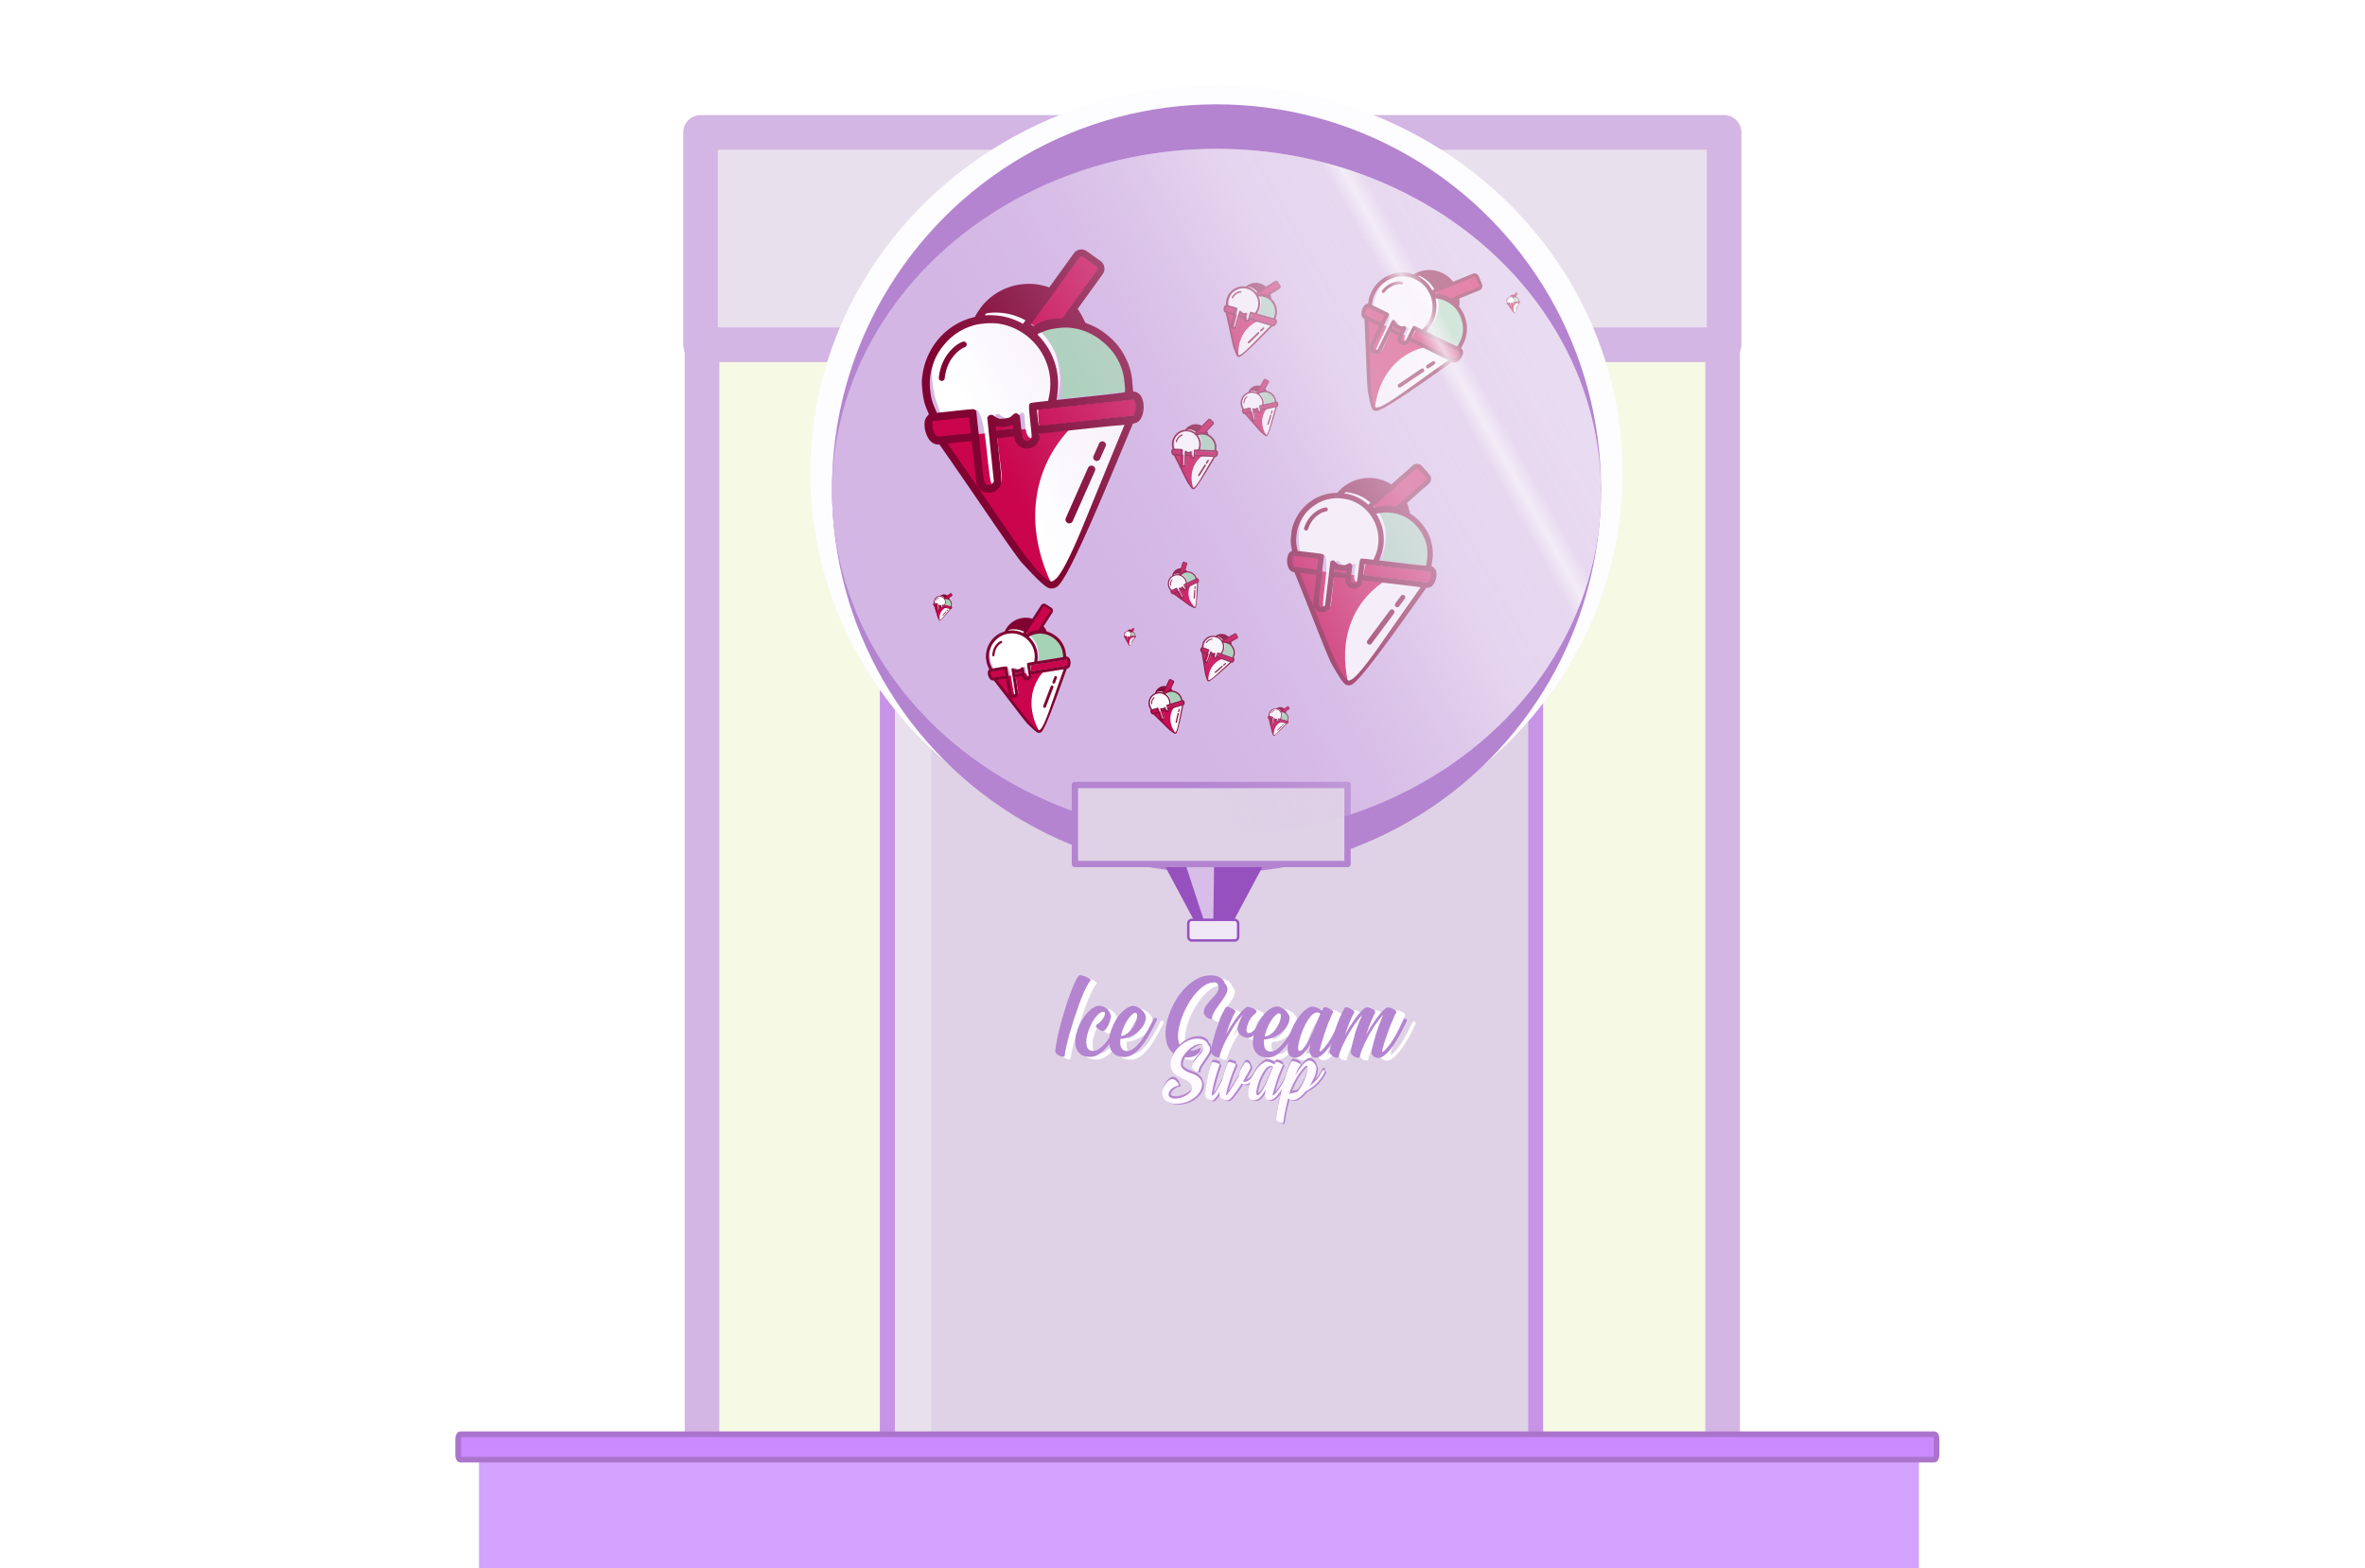 <?xml version="1.0" encoding="UTF-8" standalone="no"?>
<svg
   xmlns:dc="http://purl.org/dc/elements/1.1/"
   xmlns:cc="http://creativecommons.org/ns#"
   xmlns:rdf="http://www.w3.org/1999/02/22-rdf-syntax-ns#"
   xmlns:svg="http://www.w3.org/2000/svg"
   xmlns="http://www.w3.org/2000/svg"
   xmlns:xlink="http://www.w3.org/1999/xlink"
   xmlns:sodipodi="http://sodipodi.sourceforge.net/DTD/sodipodi-0.dtd"
   xmlns:inkscape="http://www.inkscape.org/namespaces/inkscape"
   width="202"
   height="134"
   fill="none"
   version="1.1"
   id="svg61"
   sodipodi:docname="pan-bg.svg"
   inkscape:version="1.0.1 (3bc2e813f5, 2020-09-07)">
  <sodipodi:namedview
     pagecolor="#ffffff"
     bordercolor="#666666"
     borderopacity="1"
     objecttolerance="10"
     gridtolerance="10"
     guidetolerance="10"
     inkscape:pageopacity="0"
     inkscape:pageshadow="2"
     inkscape:window-width="1920"
     inkscape:window-height="1016"
     id="namedview63"
     showgrid="false"
     inkscape:snap-global="false"
     inkscape:zoom="1.4579208"
     inkscape:cx="-41.966397"
     inkscape:cy="5.7249194"
     inkscape:window-x="0"
     inkscape:window-y="27"
     inkscape:window-maximized="1"
     inkscape:current-layer="svg61" />
  <style
     id="style4"><![CDATA[.B{fill:#fff}.C{fill:#000}.D{fill-rule:evenodd}.E{fill:#612f01}.F{fill:#fedc90}.G{fill:#d1884f}]]></style>
  <defs
     id="defs59">
    <clipPath
       id="G">
      <path
         class="B"
         d="M0 0h202v133.654H0z"
         id="path56" />
    </clipPath>
    <mask
       id="A"
       class="C"
       x="100.643"
       y="85.509"
       width="72"
       height="48"
       maskUnits="userSpaceOnUse">
      <path
         class="B"
         d="m100.64 85.51h72v48h-72z"
         id="path10" />
      <path
         class="D"
         d="m169.59 108.7v2.143c0 11.13-14.764 20.15-32.975 20.15s-32.975-9.022-32.975-20.15v-2.177c0-11.13 14.763-20.152 32.975-20.152s32.975 9.022 32.975 20.152v0.034z"
         id="path12" />
    </mask>
    <mask
       id="B"
       class="C"
       x="106.737"
       y="83.193"
       width="60"
       height="43"
       maskUnits="userSpaceOnUse">
      <path
         class="B"
         d="m106.74 83.193h60v43h-60z"
         id="path15" />
      <path
         class="D"
         d="m163.69 102.78v-0.1c0-9.104-12.077-16.484-26.974-16.484s-26.975 7.38-26.975 16.484v4.197c0 9.104 12.077 16.485 26.974 16.485s26.975-7.38 26.975-16.485v-4.097z"
         id="path17" />
    </mask>
    <mask
       id="C"
       class="C"
       x="111.166"
       y="77.758"
       width="60"
       height="43"
       maskUnits="userSpaceOnUse">
      <path
         class="B"
         d="m111.17 77.758h60v43h-60z"
         id="path20" />
      <path
         class="D"
         d="M168.115 97.4l.002-.16c0-9.104-12.077-16.484-26.975-16.484s-26.974 7.38-26.975 16.483h-.001v4.196c0 9.104 12.077 16.485 26.975 16.485s26.974-7.38 26.974-16.485V97.4z"
         id="path22" />
    </mask>
    <mask
       id="D"
       class="C"
       x="100.278"
       y="69.903"
       width="60"
       height="43"
       maskUnits="userSpaceOnUse">
      <path
         class="B"
         d="m100.28 69.903h60v43h-60z"
         id="path25" />
      <path
         class="D"
         d="m157.23 89.485v-0.097c0-9.104-12.077-16.485-26.975-16.485s-26.974 7.38-26.974 16.485h-1e-3v4.196c0 9.104 12.077 16.485 26.975 16.485s26.975-7.38 26.975-16.485v-4.1z"
         id="path27" />
    </mask>
    <mask
       id="E"
       class="C"
       x="54.459"
       y="19.562"
       width="73.462"
       height="67.239"
       maskUnits="userSpaceOnUse">
      <path
         class="B"
         d="M54.46 19.562h73.462V86.8H54.46z"
         id="path30" />
      <path
         class="D"
         d="M115.49 41.374l.045.078c4.552 7.884-2.216 20.314-15.118 27.763s-27.05 7.096-31.603-.788h0l-2.098-3.634C62.165 56.91 68.934 44.48 81.835 37.03s27.05-7.096 31.603.79l2.053 3.555z"
         id="path32" />
    </mask>
    <mask
       id="F"
       class="C"
       x="-3.84"
       y="-5.357"
       width="72.832"
       height="72.832"
       maskUnits="userSpaceOnUse">
      <path
         class="B"
         d="M-3.84-5.357h72.832v72.832H-3.84z"
         id="path35" />
      <path
         class="D"
         d="M12.095 48.7c-6.438-6.438-3.117-20.196 7.418-30.73s24.293-13.855 30.73-7.418l.035.035L53.2 13.51c6.438 6.438 3.117 20.196-7.418 30.73S21.5 58.095 15.062 51.657L12.095 48.7z"
         id="path37" />
    </mask>
    <linearGradient
       inkscape:collect="always"
       id="linearGradient1407">
      <stop
         style="stop-color:#ffffff;stop-opacity:0.501"
         offset="0"
         id="stop1403" />
      <stop
         style="stop-color:#f9f6fb;stop-opacity:0.541;"
         offset="0.111"
         id="stop1417" />
      <stop
         style="stop-color:#f8f4fa;stop-opacity:0.871"
         offset="0.144"
         id="stop1413" />
      <stop
         style="stop-color:#f6f1f9;stop-opacity:0.565;"
         offset="0.175"
         id="stop1415" />
      <stop
         style="stop-color:#f0e6f5;stop-opacity:0.632"
         offset="0.34"
         id="stop1411" />
      <stop
         style="stop-color:#d3b6e4;stop-opacity:0;"
         offset="1"
         id="stop1405" />
    </linearGradient>
    <linearGradient
       id="D-3"
       x1="125.5"
       y1="29"
       x2="125.5"
       y2="116"
       xlink:href="#G-3"
       gradientTransform="matrix(0.265,0,0,0.265,-97.461,36.758)">
      <stop
         stop-color="#54dade"
         id="stop91-6" />
      <stop
         offset=".762"
         stop-color="#24c7d6"
         id="stop93-7" />
    </linearGradient>
    <linearGradient
       id="G-3"
       gradientUnits="userSpaceOnUse" />
    <linearGradient
       id="E-5"
       x1="119.469"
       y1="52.268"
       x2="119.469"
       y2="79.165"
       xlink:href="#G-3"
       gradientTransform="matrix(0.265,0,0,0.265,-97.461,36.758)">
      <stop
         stop-color="#9f4a08"
         id="stop96-3" />
      <stop
         offset=".37"
         stop-color="#7d3900"
         id="stop98-5" />
      <stop
         offset="1"
         stop-color="#8d4104"
         id="stop100-6" />
    </linearGradient>
    <filter
       inkscape:collect="always"
       style="color-interpolation-filters:sRGB"
       id="filter1219-12"
       x="-0.007"
       width="1.014"
       y="-0.024"
       height="1.047">
      <feGaussianBlur
         inkscape:collect="always"
         stdDeviation="0.769"
         id="feGaussianBlur1221-7" />
    </filter>
    <filter
       inkscape:collect="always"
       style="color-interpolation-filters:sRGB"
       id="filter1219-1-0"
       x="-0.007"
       width="1.014"
       y="-0.024"
       height="1.047">
      <feGaussianBlur
         inkscape:collect="always"
         stdDeviation="0.769"
         id="feGaussianBlur1221-8-9" />
    </filter>
    <filter
       inkscape:collect="always"
       style="color-interpolation-filters:sRGB"
       id="filter1219-1-2-3"
       x="-0.007"
       width="1.014"
       y="-0.024"
       height="1.047">
      <feGaussianBlur
         inkscape:collect="always"
         stdDeviation="0.769"
         id="feGaussianBlur1221-8-0-6" />
    </filter>
    <linearGradient
       inkscape:collect="always"
       xlink:href="#linearGradient1407"
       id="linearGradient1409"
       x1="43.399"
       y1="6.354"
       x2="24.003"
       y2="17.19"
       gradientUnits="userSpaceOnUse"
       gradientTransform="matrix(1.993,0,0,1.993,38.49,7.215)" />
    <clipPath
       clipPathUnits="userSpaceOnUse"
       id="clipPath3201-4">
      <rect
         style="opacity:1;fill:#ffffff;fill-opacity:1;stroke:none;stroke-width:3.203;stroke-linecap:round;stroke-linejoin:round;stroke-miterlimit:4;stroke-dasharray:none;stroke-opacity:1"
         id="rect3203-9"
         width="172.324"
         height="55.009"
         x="433.533"
         y="-103.587"
         transform="matrix(1,0,0.466,0.885,0,0)" />
    </clipPath>
    <clipPath
       clipPathUnits="userSpaceOnUse"
       id="clipPath3205-2">
      <rect
         style="opacity:1;fill:#ffffff;fill-opacity:1;stroke:none;stroke-width:3.203;stroke-linecap:round;stroke-linejoin:round;stroke-miterlimit:4;stroke-dasharray:none;stroke-opacity:1"
         id="rect3207-06"
         width="172.324"
         height="55.009"
         x="433.533"
         y="-103.587"
         transform="matrix(1,0,0.466,0.885,0,0)" />
    </clipPath>
    <clipPath
       clipPathUnits="userSpaceOnUse"
       id="clipPath3201-8-3-6">
      <rect
         style="opacity:1;fill:#ffffff;fill-opacity:1;stroke:none;stroke-width:3.203;stroke-linecap:round;stroke-linejoin:round;stroke-miterlimit:4;stroke-dasharray:none;stroke-opacity:1"
         id="rect3203-4-6-1"
         width="172.324"
         height="55.009"
         x="433.533"
         y="-103.587"
         transform="matrix(1,0,0.466,0.885,0,0)" />
    </clipPath>
    <clipPath
       clipPathUnits="userSpaceOnUse"
       id="clipPath3205-5-5-1">
      <rect
         style="opacity:1;fill:#ffffff;fill-opacity:1;stroke:none;stroke-width:3.203;stroke-linecap:round;stroke-linejoin:round;stroke-miterlimit:4;stroke-dasharray:none;stroke-opacity:1"
         id="rect3207-0-6-5"
         width="172.324"
         height="55.009"
         x="433.533"
         y="-103.587"
         transform="matrix(1,0,0.466,0.885,0,0)" />
    </clipPath>
  </defs>
  <rect
     style="display:inline;fill:#f6f9e4;fill-opacity:1;stroke:#d3b6e4;stroke-width:2.958;stroke-linecap:round;stroke-linejoin:round;stroke-miterlimit:4;stroke-dasharray:none;stroke-opacity:1"
     id="rect1189"
     width="87.176"
     height="106.086"
     x="59.96"
     y="23.497" />
  <rect
     style="display:inline;fill:#e9e0ee;fill-opacity:1;stroke:#c793e6;stroke-width:1.264;stroke-linecap:round;stroke-linejoin:round;stroke-miterlimit:4;stroke-dasharray:none;stroke-opacity:1"
     id="rect1990"
     width="55.359"
     height="91.052"
     x="75.803"
     y="37.263"
     ry="1.69" />
  <rect
     style="display:inline;fill:#dfd2e6;fill-opacity:1;stroke:none;stroke-width:1.264;stroke-linecap:round;stroke-linejoin:round;stroke-miterlimit:4;stroke-dasharray:none;stroke-opacity:1"
     id="rect1990-7"
     width="52.183"
     height="90.453"
     x="79.535"
     y="40.008"
     ry="1.69" />
  <rect
     style="display:inline;fill:none;fill-opacity:1;stroke:#c793e6;stroke-width:1.264;stroke-linecap:round;stroke-linejoin:round;stroke-miterlimit:4;stroke-dasharray:none;stroke-opacity:1"
     id="rect1990-3"
     width="55.359"
     height="91.052"
     x="75.803"
     y="37.263"
     ry="1.69" />
  <rect
     style="display:inline;fill:#e9e0ee;fill-opacity:1;stroke:#d3b6e4;stroke-width:2.958;stroke-linecap:round;stroke-linejoin:round;stroke-miterlimit:4;stroke-dasharray:none;stroke-opacity:1"
     id="rect1189-3"
     width="87.421"
     height="18.145"
     x="59.837"
     y="11.312" />
  <rect
     style="display:inline;fill:#d3a3ff;fill-opacity:1;stroke:none;stroke-width:0.167;stroke-linecap:round;stroke-linejoin:round;stroke-miterlimit:4;stroke-dasharray:none;stroke-opacity:1"
     id="rect1222"
     width="122.988"
     height="11.06"
     x="40.91"
     y="124.104" />
  <rect
     style="display:inline;fill:#c98bff;fill-opacity:1;stroke:#ab74cc;stroke-width:0.484;stroke-linecap:round;stroke-linejoin:round;stroke-miterlimit:4;stroke-dasharray:none;stroke-opacity:1"
     id="rect1222-3"
     width="126.272"
     height="2.163"
     x="39.132"
     y="-124.705"
     transform="scale(1,-1)"
     ry="0.389"
     rx="0.176" />
  <ellipse
     style="fill:#fdfcfe;fill-opacity:1;stroke-width:6.863;stroke-linecap:round;stroke-linejoin:round"
     id="path883-5"
     cx="103.904"
     cy="40.393"
     rx="34.696"
     ry="33.137" />
  <circle
     style="fill:#b484d0;fill-opacity:1;stroke-width:6.647;stroke-linecap:round;stroke-linejoin:round"
     id="path883"
     cx="103.904"
     cy="41.755"
     r="32.842" />
  <ellipse
     style="fill:#d3b6e4;fill-opacity:1;stroke-width:6.285;stroke-linecap:round;stroke-linejoin:round"
     id="path883-3"
     cx="103.904"
     cy="42.071"
     rx="32.842"
     ry="29.357" />
  <path
     id="rect1151-7"
     style="display:inline;fill:#9651bf;fill-opacity:1;stroke:none;stroke-width:4.545;stroke-linecap:round;stroke-linejoin:round;stroke-miterlimit:4;stroke-dasharray:none;stroke-opacity:1"
     d="m 99.461,73.917 h 8.448 l -2.535,4.745 h -3.377 z"
     sodipodi:nodetypes="ccccc" />
  <path
     id="rect1151-0-5"
     style="display:inline;opacity:0.623;fill:#ffffff;fill-opacity:1;stroke:none;stroke-width:4.545;stroke-linecap:round;stroke-linejoin:round;stroke-miterlimit:4;stroke-dasharray:none;stroke-opacity:1"
     d="m 101.279,73.917 h 2.42 l -0.066,4.745 h -0.798 z"
     sodipodi:nodetypes="ccccc" />
  <rect
     style="display:inline;fill:#dfd2e6;fill-opacity:1;stroke:#b484d0;stroke-width:0.54;stroke-linecap:round;stroke-linejoin:round;stroke-miterlimit:4;stroke-dasharray:none;stroke-opacity:1"
     id="rect1169-3"
     width="23.286"
     height="6.751"
     x="91.811"
     y="67.068" />
  <rect
     style="fill:#f1e8f7;fill-opacity:1;stroke:#9651bf;stroke-width:0.209;stroke-linecap:round;stroke-linejoin:round;stroke-miterlimit:4;stroke-dasharray:none;stroke-opacity:1"
     id="rect885"
     width="4.258"
     height="1.758"
     x="101.496"
     y="78.59"
     rx="0.29"
     ry="0.29" />
  <g
     id="g1169"
     transform="matrix(1.41,0,0,1.41,64.979,104.072)">
    <g
       aria-label="Ice Cream"
       transform="matrix(0.079,2.9314469e-4,-0.007,0.078,25.99,7.81)"
       id="text1066-0"
       style="font-style:normal;font-variant:normal;font-weight:normal;font-stretch:normal;font-size:97.975px;line-height:1.7;font-family:'Signatra DEMO';-inkscape-font-specification:'Signatra DEMO';text-align:end;letter-spacing:0px;word-spacing:0px;text-anchor:end;fill:#fefefe;fill-opacity:1;stroke-width:2.474;filter:url(#filter1219-12)">
      <path
         d="m -118.801,-227.315 q 0,-4.115 0.686,-10.091 0.784,-5.976 1.96,-12.541 1.274,-6.564 2.743,-13.031 1.568,-6.466 3.135,-11.561 1.568,-5.193 2.939,-8.426 1.47,-3.233 2.547,-3.233 0.686,0 2.155,0.49 1.47,0.392 2.841,0.98 1.372,0.588 2.449,1.274 1.078,0.686 1.078,1.274 0,0.294 -0.196,0.49 -0.392,0.49 -0.686,0.882 -0.294,0.294 -0.49,0.784 -1.47,2.645 -3.037,7.152 -1.568,4.409 -3.037,9.896 -1.47,5.389 -2.841,11.267 -1.372,5.879 -2.449,11.267 -0.98,5.291 -1.568,9.602 -0.588,4.311 -0.588,6.662 0,1.176 -1.176,1.176 -0.882,0 -2.057,-0.392 -1.078,-0.392 -2.057,-0.98 -0.98,-0.588 -1.666,-1.372 -0.686,-0.784 -0.686,-1.568 z"
         style="font-style:normal;font-variant:normal;font-weight:normal;font-stretch:normal;font-family:'Signatra DEMO';-inkscape-font-specification:'Signatra DEMO';fill:#fefefe;fill-opacity:1;stroke-width:2.474"
         id="path30-6" />
      <path
         d="m -91.27,-223.004 q -5.879,0 -8.916,-2.939 -2.939,-2.939 -3.625,-7.25 -0.686,-4.409 0.49,-9.504 1.176,-5.193 3.527,-9.504 2.449,-4.409 5.585,-7.348 3.233,-2.939 6.564,-2.939 1.764,0 3.429,0.784 1.666,0.686 2.939,1.862 1.372,1.176 2.155,2.743 0.882,1.47 0.882,3.037 0,1.96 -0.49,4.017 -0.49,1.96 -1.274,3.527 -0.686,1.568 -1.568,2.547 -0.882,0.98 -1.764,0.98 -1.078,0 -2.743,-0.98 -1.666,-0.98 -2.645,-2.057 -0.49,-0.588 -0.294,-1.176 0.294,-0.686 1.078,-1.176 1.47,-0.882 2.645,-2.351 1.274,-1.568 1.862,-3.233 0.784,-1.96 0.49,-2.939 -0.294,-0.98 -1.274,-0.98 -2.057,0 -4.115,2.253 -2.057,2.253 -3.723,5.585 -1.568,3.331 -2.547,7.348 -0.98,3.919 -0.882,7.25 0.098,3.331 1.372,5.585 1.372,2.253 4.409,2.253 3.233,0 5.976,-2.645 2.841,-2.645 5.095,-6.466 2.351,-3.919 4.115,-8.23 1.862,-4.311 3.233,-7.642 0.294,-0.588 0.784,-0.686 0.49,-0.196 0.882,0 0.49,0.196 0.784,0.686 0.294,0.49 0,1.078 -1.372,3.429 -3.429,8.328 -2.057,4.899 -4.801,9.406 -2.743,4.507 -6.27,7.642 -3.527,3.135 -7.936,3.135 z"
         style="font-style:normal;font-variant:normal;font-weight:normal;font-stretch:normal;font-family:'Signatra DEMO';-inkscape-font-specification:'Signatra DEMO';fill:#fefefe;fill-opacity:1;stroke-width:2.474"
         id="path32-7" />
      <path
         d="m -64.915,-223.004 q -4.409,0 -7.25,-1.666 -2.743,-1.764 -4.115,-4.507 -1.372,-2.743 -1.568,-6.27 -0.196,-3.625 0.588,-7.25 0.882,-3.723 2.449,-7.25 1.568,-3.625 3.723,-6.368 2.155,-2.743 4.605,-4.409 2.547,-1.764 5.193,-1.764 1.372,0 3.135,0.882 1.862,0.784 3.429,2.155 1.568,1.372 2.645,3.037 1.078,1.666 1.078,3.233 0,3.429 -1.764,6.368 -1.764,2.939 -4.507,5.193 -2.743,2.155 -5.976,3.429 -3.135,1.176 -5.976,1.176 -0.196,3.919 1.078,6.662 1.372,2.743 4.801,2.743 2.939,0 5.683,-2.645 2.841,-2.645 5.193,-6.466 2.449,-3.919 4.311,-8.23 1.96,-4.311 3.233,-7.642 0.196,-0.588 0.686,-0.686 0.588,-0.196 0.98,0 0.49,0.196 0.784,0.686 0.294,0.49 0,1.078 -1.372,3.625 -3.527,8.524 -2.057,4.899 -4.899,9.406 -2.841,4.409 -6.368,7.544 -3.527,3.037 -7.642,3.037 z m 3.919,-33.606 q -1.47,1.078 -2.841,3.037 -1.274,1.862 -2.351,4.213 -1.078,2.351 -1.862,4.997 -0.686,2.645 -0.98,5.095 1.96,0 3.919,-1.372 2.057,-1.372 3.625,-3.527 1.666,-2.253 2.645,-5.095 0.98,-2.841 0.98,-5.781 0,-1.568 -1.078,-1.96 -0.98,-0.49 -2.057,0.392 z"
         style="font-style:normal;font-variant:normal;font-weight:normal;font-stretch:normal;font-family:'Signatra DEMO';-inkscape-font-specification:'Signatra DEMO';fill:#fefefe;fill-opacity:1;stroke-width:2.474"
         id="path34" />
      <path
         d="m -3.68,-286.394 q 4.115,0 7.152,1.666 3.135,1.568 4.311,4.703 1.078,0.882 1.666,2.155 0.686,1.176 0.686,2.253 0,2.645 -1.568,5.487 -1.568,2.841 -3.429,5.683 -1.862,2.841 -3.429,5.683 -1.568,2.841 -1.568,5.487 0,0.686 -0.49,0.686 -0.882,0 -2.057,-0.392 -1.078,-0.49 -2.057,-1.274 -0.882,-0.784 -1.568,-1.764 -0.686,-1.078 -0.686,-2.253 0,-2.645 1.568,-4.899 1.568,-2.351 3.331,-4.507 1.862,-2.155 3.429,-4.213 1.568,-2.155 1.568,-4.409 0,-1.666 -0.882,-3.135 -0.784,-1.47 -2.939,-1.47 -4.801,0 -9.21,3.919 -4.311,3.919 -7.74,9.798 -3.331,5.879 -5.389,12.737 -1.96,6.858 -2.057,12.737 0,5.879 2.351,9.798 2.351,3.919 7.642,3.919 1.862,0 3.919,-0.49 2.155,-0.588 3.723,-1.666 0.49,-0.392 0.784,0.294 0.294,0.392 -0.098,1.47 -1.078,3.135 -3.919,4.409 -2.841,1.176 -5.879,1.176 -6.27,0 -10.287,-2.743 -3.919,-2.743 -5.879,-7.152 -1.96,-4.507 -2.155,-10.189 -0.196,-5.781 1.176,-11.659 1.47,-5.976 4.213,-11.659 2.743,-5.781 6.662,-10.189 3.919,-4.507 8.72,-7.25 4.899,-2.743 10.385,-2.743 z"
         style="font-style:normal;font-variant:normal;font-weight:normal;font-stretch:normal;font-family:'Signatra DEMO';-inkscape-font-specification:'Signatra DEMO';fill:#fefefe;fill-opacity:1;stroke-width:2.474"
         id="path36" />
      <path
         d="m 1.316,-227.707 q 0.294,-3.821 1.078,-8.132 0.784,-4.409 1.862,-8.72 1.078,-4.409 2.351,-8.524 1.372,-4.213 2.939,-7.74 0.49,-1.274 1.372,-1.274 0.686,0 1.568,0.294 0.98,0.294 1.862,0.784 0.98,0.392 1.666,0.882 0.784,0.49 1.274,0.882 0.784,0.588 0.294,1.47 -0.49,0.784 -0.784,1.568 -1.372,3.527 -2.645,7.544 -1.176,4.017 -2.155,8.034 1.274,-2.841 2.841,-5.879 1.666,-3.037 3.429,-5.879 1.764,-2.841 3.527,-5.193 1.862,-2.351 3.625,-3.821 0.686,-0.686 1.862,-0.686 0.392,0 1.176,0.196 0.784,0.196 1.666,0.588 0.98,0.294 1.764,0.784 0.882,0.392 1.47,0.98 0.98,0.98 0.588,1.764 -0.392,0.686 -1.176,1.274 -2.547,2.155 -3.821,5.389 -1.176,3.233 -1.372,5.781 -0.098,1.862 0.49,2.743 0.588,0.784 1.372,0.784 1.568,0 3.037,-1.274 1.47,-1.274 2.743,-3.037 1.274,-1.764 2.351,-3.625 1.078,-1.862 1.764,-3.037 0.392,-0.588 0.882,-0.588 0.588,-0.098 0.98,0.196 0.49,0.294 0.588,0.784 0.196,0.49 -0.098,1.078 -0.784,1.372 -1.96,3.331 -1.176,1.862 -2.645,3.821 -1.372,1.862 -3.037,3.527 -1.568,1.568 -3.331,2.155 -1.274,0.49 -2.939,0.196 -1.568,-0.294 -3.135,-1.078 -1.47,-0.882 -2.645,-2.155 -1.078,-1.372 -1.274,-3.037 -0.196,-2.253 0.686,-5.193 0.882,-3.037 1.96,-5.291 0.294,-0.686 0.098,-0.588 -0.098,0 -0.392,0.392 -2.351,2.841 -4.899,7.25 -2.449,4.311 -4.507,8.818 -2.057,4.507 -3.429,8.622 -1.372,4.115 -1.568,6.466 0,0.784 -0.392,0.98 -0.294,0.098 -0.784,0.098 -0.882,0 -1.96,-0.392 -1.078,-0.49 -2.057,-1.176 -0.882,-0.686 -1.568,-1.47 -0.588,-0.882 -0.588,-1.666 z"
         style="font-style:normal;font-variant:normal;font-weight:normal;font-stretch:normal;font-family:'Signatra DEMO';-inkscape-font-specification:'Signatra DEMO';fill:#fefefe;fill-opacity:1;stroke-width:2.474"
         id="path38" />
      <path
         d="m 46.189,-223.004 q -4.409,0 -7.25,-1.666 -2.743,-1.764 -4.115,-4.507 -1.372,-2.743 -1.568,-6.27 -0.196,-3.625 0.588,-7.25 0.882,-3.723 2.449,-7.25 1.568,-3.625 3.723,-6.368 2.155,-2.743 4.605,-4.409 2.547,-1.764 5.193,-1.764 1.372,0 3.135,0.882 1.862,0.784 3.429,2.155 1.568,1.372 2.645,3.037 1.078,1.666 1.078,3.233 0,3.429 -1.764,6.368 -1.764,2.939 -4.507,5.193 -2.743,2.155 -5.976,3.429 -3.135,1.176 -5.976,1.176 -0.196,3.919 1.078,6.662 1.372,2.743 4.801,2.743 2.939,0 5.683,-2.645 2.841,-2.645 5.193,-6.466 2.449,-3.919 4.311,-8.23 1.96,-4.311 3.233,-7.642 0.196,-0.588 0.686,-0.686 0.588,-0.196 0.98,0 0.49,0.196 0.784,0.686 0.294,0.49 0,1.078 -1.372,3.625 -3.527,8.524 -2.057,4.899 -4.899,9.406 -2.841,4.409 -6.368,7.544 -3.527,3.037 -7.642,3.037 z m 3.919,-33.606 q -1.47,1.078 -2.841,3.037 -1.274,1.862 -2.351,4.213 -1.078,2.351 -1.862,4.997 -0.686,2.645 -0.98,5.095 1.96,0 3.919,-1.372 2.057,-1.372 3.625,-3.527 1.666,-2.253 2.645,-5.095 0.98,-2.841 0.98,-5.781 0,-1.568 -1.078,-1.96 -0.98,-0.49 -2.057,0.392 z"
         style="font-style:normal;font-variant:normal;font-weight:normal;font-stretch:normal;font-family:'Signatra DEMO';-inkscape-font-specification:'Signatra DEMO';fill:#fefefe;fill-opacity:1;stroke-width:2.474"
         id="path40" />
      <path
         d="m 77.541,-229.666 q 0.196,-0.98 0.196,-1.862 0.098,-0.882 0.294,-1.862 0.098,-0.196 0.098,-0.686 -2.155,4.507 -4.899,7.838 -2.743,3.233 -6.074,3.233 -2.939,0 -4.605,-1.666 -1.568,-1.764 -1.862,-4.409 -0.49,-4.017 0.196,-8.916 0.784,-4.899 2.645,-9.504 1.862,-4.703 4.605,-8.524 2.841,-3.919 6.466,-5.879 1.176,-0.686 2.351,-0.588 1.274,0 2.547,0.49 1.274,0.392 2.547,1.078 1.274,0.686 2.645,1.372 0.196,-0.196 0.294,-0.588 0.098,-0.392 0.196,-0.686 0.588,-1.274 1.47,-1.274 0.686,0 1.568,0.294 0.98,0.294 1.862,0.784 0.882,0.392 1.568,0.882 0.784,0.49 1.274,0.882 0.784,0.588 0.294,1.47 -0.49,0.784 -0.784,1.568 -1.176,3.233 -2.253,6.858 -1.078,3.625 -1.96,7.25 -0.882,3.625 -1.568,7.054 -0.686,3.331 -1.176,5.976 -0.196,1.078 0.294,1.176 0.49,0.098 1.078,-0.49 2.253,-2.253 4.115,-5.291 1.96,-3.135 3.527,-6.466 1.568,-3.331 2.743,-6.564 1.274,-3.233 2.253,-5.781 0.294,-0.588 0.784,-0.784 0.49,-0.196 0.98,0 0.49,0.196 0.686,0.686 0.294,0.49 0.098,1.078 -0.686,1.666 -1.764,4.409 -0.98,2.743 -2.449,5.976 -1.47,3.135 -3.233,6.368 -1.666,3.233 -3.625,5.879 -1.862,2.547 -3.919,4.213 -2.057,1.666 -4.115,1.666 -1.274,0 -2.351,-0.588 -0.98,-0.588 -1.764,-1.568 -0.686,-0.98 -1.078,-2.155 -0.294,-1.176 -0.196,-2.351 z m -7.544,1.568 q 1.176,0 2.449,-1.568 1.274,-1.666 2.547,-4.115 1.372,-2.547 2.547,-5.585 1.176,-3.135 2.155,-5.976 1.078,-2.939 1.764,-5.291 0.784,-2.351 1.176,-3.527 0.196,-0.686 0.392,-1.274 0.294,-0.686 0.588,-1.274 -0.784,-1.274 -2.351,-1.274 -2.547,0 -4.801,2.743 -2.155,2.743 -3.821,6.76 -1.666,3.919 -2.743,8.328 -0.98,4.311 -1.176,7.446 0,0.392 -0.098,1.176 0,0.784 0.098,1.568 0.098,0.686 0.392,1.274 0.294,0.588 0.882,0.588 z"
         style="font-style:normal;font-variant:normal;font-weight:normal;font-stretch:normal;font-family:'Signatra DEMO';-inkscape-font-specification:'Signatra DEMO';fill:#fefefe;fill-opacity:1;stroke-width:2.474"
         id="path42" />
      <path
         d="m 93.315,-227.707 q 0.294,-3.821 1.078,-8.132 0.784,-4.409 1.862,-8.72 1.078,-4.409 2.351,-8.524 1.372,-4.213 2.939,-7.74 0.49,-1.274 1.372,-1.274 1.47,0 3.429,1.078 1.96,0.98 2.939,1.764 0.784,0.588 0.294,1.47 -0.49,0.784 -0.784,1.568 -1.372,3.527 -2.645,7.544 -1.176,4.017 -2.155,8.034 1.274,-2.841 2.841,-5.879 1.666,-3.037 3.429,-5.879 1.764,-2.841 3.527,-5.193 1.862,-2.351 3.625,-3.821 0.686,-0.686 1.862,-0.686 0.392,0 1.274,0.196 0.882,0.196 1.764,0.588 0.98,0.392 1.764,0.882 0.882,0.392 1.372,0.98 0.49,0.588 0.392,1.078 -0.098,0.392 -0.294,0.98 -1.666,4.115 -2.939,8.328 -1.274,4.213 -2.351,8.426 1.274,-2.841 2.841,-5.879 1.666,-3.037 3.429,-5.879 1.764,-2.841 3.527,-5.193 1.862,-2.351 3.625,-3.821 0.784,-0.686 1.862,-0.686 0.588,0 1.666,0.294 1.078,0.294 2.155,0.882 1.176,0.49 1.96,1.176 0.882,0.588 0.882,1.274 0,0.294 -0.098,0.588 -0.098,0.196 -0.196,0.49 -0.392,0.588 -0.686,1.176 -0.196,0.588 -0.392,1.274 -1.176,3.135 -2.253,6.662 -1.078,3.429 -1.96,6.858 -0.882,3.429 -1.666,6.662 -0.686,3.135 -1.078,5.683 -0.196,1.078 0.196,1.274 0.49,0.196 1.274,-0.588 2.155,-2.253 4.115,-5.291 1.96,-3.135 3.527,-6.466 1.666,-3.331 2.939,-6.564 1.372,-3.233 2.351,-5.781 0.294,-0.588 0.784,-0.784 0.49,-0.196 0.98,0 0.49,0.196 0.784,0.686 0.294,0.49 0,1.078 -0.686,1.666 -1.764,4.409 -1.078,2.743 -2.547,5.976 -1.47,3.135 -3.233,6.368 -1.764,3.233 -3.723,5.879 -1.96,2.547 -4.115,4.213 -2.057,1.666 -4.115,1.666 -2.547,0 -4.213,-1.568 -1.666,-1.666 -1.47,-3.625 0.392,-3.135 0.98,-6.76 0.686,-3.625 1.568,-7.348 0.882,-3.723 1.862,-7.25 1.078,-3.625 2.155,-6.76 -1.568,1.764 -3.331,4.409 -1.764,2.547 -3.429,5.585 -1.666,3.037 -3.135,6.27 -1.47,3.233 -2.645,6.27 -1.078,2.939 -1.862,5.487 -0.686,2.547 -0.784,4.213 -0.098,0.784 -0.49,0.98 -0.294,0.098 -0.784,0.098 -0.882,0 -1.96,-0.392 -1.078,-0.49 -2.057,-1.176 -0.882,-0.686 -1.568,-1.47 -0.588,-0.882 -0.588,-1.666 0.588,-6.564 2.253,-14.206 1.764,-7.642 4.213,-14.304 -2.449,2.645 -5.095,7.152 -2.645,4.409 -4.899,9.112 -2.155,4.703 -3.723,9.112 -1.47,4.311 -1.666,6.76 0,0.784 -0.392,0.98 -0.294,0.098 -0.784,0.098 -0.882,0 -1.96,-0.392 -1.078,-0.49 -2.057,-1.176 -0.882,-0.686 -1.568,-1.47 -0.588,-0.882 -0.588,-1.666 z"
         style="font-style:normal;font-variant:normal;font-weight:normal;font-stretch:normal;font-family:'Signatra DEMO';-inkscape-font-specification:'Signatra DEMO';fill:#fefefe;fill-opacity:1;stroke-width:2.474"
         id="path44" />
    </g>
    <g
       aria-label="Ice Cream"
       transform="matrix(0.103,3.8536404e-4,-0.009,0.103,-40.123,-11.504)"
       id="text1066-6-6"
       style="font-style:normal;font-variant:normal;font-weight:normal;font-stretch:normal;font-size:74.53px;line-height:1.7;font-family:'Signatra DEMO';-inkscape-font-specification:'Signatra DEMO';text-align:end;letter-spacing:0px;word-spacing:0px;text-anchor:end;fill:#b484d0;fill-opacity:1;stroke-width:1.882">
      <path
         d="m 563.72,11.353 q 0,-3.13 0.522,-7.677 0.596,-4.546 1.491,-9.54 0.969,-4.993 2.087,-9.912 1.192,-4.919 2.385,-8.795 1.192,-3.95 2.236,-6.41 1.118,-2.459 1.938,-2.459 0.522,0 1.64,0.373 1.118,0.298 2.161,0.745 1.043,0.447 1.863,0.969 0.82,0.522 0.82,0.969 0,0.224 -0.149,0.373 -0.298,0.373 -0.522,0.671 -0.224,0.224 -0.373,0.596 -1.118,2.012 -2.31,5.441 -1.192,3.354 -2.31,7.527 -1.118,4.099 -2.161,8.571 -1.043,4.472 -1.863,8.571 -0.745,4.025 -1.192,7.304 -0.447,3.279 -0.447,5.068 0,0.894 -0.894,0.894 -0.671,0 -1.565,-0.298 -0.82,-0.298 -1.565,-0.745 -0.745,-0.447 -1.267,-1.043 -0.522,-0.596 -0.522,-1.192 z"
         style="font-style:normal;font-variant:normal;font-weight:normal;font-stretch:normal;font-family:'Signatra DEMO';-inkscape-font-specification:'Signatra DEMO';fill:#b484d0;fill-opacity:1;stroke-width:1.882"
         id="path47" />
      <path
         d="m 584.663,14.632 q -4.472,0 -6.782,-2.236 -2.236,-2.236 -2.758,-5.515 -0.522,-3.354 0.373,-7.229 0.894,-3.95 2.683,-7.229 1.863,-3.354 4.248,-5.59 2.459,-2.236 4.993,-2.236 1.342,0 2.609,0.596 1.267,0.522 2.236,1.416 1.043,0.894 1.64,2.087 0.671,1.118 0.671,2.31 0,1.491 -0.373,3.056 -0.373,1.491 -0.969,2.683 -0.522,1.192 -1.192,1.938 -0.671,0.745 -1.342,0.745 -0.82,0 -2.087,-0.745 -1.267,-0.745 -2.012,-1.565 -0.373,-0.447 -0.224,-0.894 0.224,-0.522 0.82,-0.894 1.118,-0.671 2.012,-1.789 0.969,-1.192 1.416,-2.459 0.596,-1.491 0.373,-2.236 -0.224,-0.745 -0.969,-0.745 -1.565,0 -3.13,1.714 -1.565,1.714 -2.832,4.248 -1.192,2.534 -1.938,5.59 -0.745,2.981 -0.671,5.515 0.074,2.534 1.043,4.248 1.043,1.714 3.354,1.714 2.459,0 4.546,-2.012 2.161,-2.012 3.876,-4.919 1.789,-2.981 3.13,-6.26 1.416,-3.279 2.459,-5.813 0.224,-0.447 0.596,-0.522 0.373,-0.149 0.671,0 0.373,0.149 0.596,0.522 0.224,0.373 0,0.82 -1.043,2.609 -2.609,6.335 -1.565,3.726 -3.652,7.155 -2.087,3.428 -4.77,5.813 -2.683,2.385 -6.037,2.385 z"
         style="font-style:normal;font-variant:normal;font-weight:normal;font-stretch:normal;font-family:'Signatra DEMO';-inkscape-font-specification:'Signatra DEMO';fill:#b484d0;fill-opacity:1;stroke-width:1.882"
         id="path49" />
      <path
         d="m 604.711,14.632 q -3.354,0 -5.515,-1.267 -2.087,-1.342 -3.13,-3.428 -1.043,-2.087 -1.192,-4.77 -0.149,-2.758 0.447,-5.515 0.671,-2.832 1.863,-5.515 1.192,-2.758 2.832,-4.844 1.64,-2.087 3.503,-3.354 1.938,-1.342 3.95,-1.342 1.043,0 2.385,0.671 1.416,0.596 2.609,1.64 1.192,1.043 2.012,2.31 0.82,1.267 0.82,2.459 0,2.609 -1.342,4.844 -1.342,2.236 -3.428,3.95 -2.087,1.64 -4.546,2.609 -2.385,0.894 -4.546,0.894 -0.149,2.981 0.82,5.068 1.043,2.087 3.652,2.087 2.236,0 4.323,-2.012 2.161,-2.012 3.95,-4.919 1.863,-2.981 3.279,-6.26 1.491,-3.279 2.459,-5.813 0.149,-0.447 0.522,-0.522 0.447,-0.149 0.745,0 0.373,0.149 0.596,0.522 0.224,0.373 0,0.82 -1.043,2.758 -2.683,6.484 -1.565,3.726 -3.726,7.155 -2.161,3.354 -4.844,5.739 -2.683,2.31 -5.813,2.31 z m 2.981,-25.564 q -1.118,0.82 -2.161,2.31 -0.969,1.416 -1.789,3.205 -0.82,1.789 -1.416,3.801 -0.522,2.012 -0.745,3.876 1.491,0 2.981,-1.043 1.565,-1.043 2.758,-2.683 1.267,-1.714 2.012,-3.876 0.745,-2.161 0.745,-4.397 0,-1.192 -0.82,-1.491 -0.745,-0.373 -1.565,0.298 z"
         style="font-style:normal;font-variant:normal;font-weight:normal;font-stretch:normal;font-family:'Signatra DEMO';-inkscape-font-specification:'Signatra DEMO';fill:#b484d0;fill-opacity:1;stroke-width:1.882"
         id="path51" />
      <path
         d="m 651.292,-33.588 q 3.13,0 5.441,1.267 2.385,1.192 3.279,3.577 0.82,0.671 1.267,1.64 0.522,0.894 0.522,1.714 0,2.012 -1.192,4.174 -1.192,2.161 -2.609,4.323 -1.416,2.161 -2.609,4.323 -1.192,2.161 -1.192,4.174 0,0.522 -0.373,0.522 -0.671,0 -1.565,-0.298 -0.82,-0.373 -1.565,-0.969 -0.671,-0.596 -1.192,-1.342 -0.522,-0.82 -0.522,-1.714 0,-2.012 1.192,-3.726 1.192,-1.789 2.534,-3.428 1.416,-1.64 2.609,-3.205 1.192,-1.64 1.192,-3.354 0,-1.267 -0.671,-2.385 -0.596,-1.118 -2.236,-1.118 -3.652,0 -7.006,2.981 -3.279,2.981 -5.888,7.453 -2.534,4.472 -4.099,9.689 -1.491,5.217 -1.565,9.689 0,4.472 1.789,7.453 1.789,2.981 5.813,2.981 1.416,0 2.981,-0.373 1.64,-0.447 2.832,-1.267 0.373,-0.298 0.596,0.224 0.224,0.298 -0.074,1.118 -0.82,2.385 -2.981,3.354 -2.161,0.894 -4.472,0.894 -4.77,0 -7.826,-2.087 -2.981,-2.087 -4.472,-5.441 -1.491,-3.428 -1.64,-7.751 -0.149,-4.397 0.894,-8.869 1.118,-4.546 3.205,-8.869 2.087,-4.397 5.068,-7.751 2.981,-3.428 6.633,-5.515 3.726,-2.087 7.9,-2.087 z"
         style="font-style:normal;font-variant:normal;font-weight:normal;font-stretch:normal;font-family:'Signatra DEMO';-inkscape-font-specification:'Signatra DEMO';fill:#b484d0;fill-opacity:1;stroke-width:1.882"
         id="path53" />
      <path
         d="m 655.093,11.055 q 0.224,-2.907 0.82,-6.186 0.596,-3.354 1.416,-6.633 0.82,-3.354 1.789,-6.484 1.043,-3.205 2.236,-5.888 0.373,-0.969 1.043,-0.969 0.522,0 1.192,0.224 0.745,0.224 1.416,0.596 0.745,0.298 1.267,0.671 0.596,0.373 0.969,0.671 0.596,0.447 0.224,1.118 -0.373,0.596 -0.596,1.192 -1.043,2.683 -2.012,5.739 -0.894,3.056 -1.64,6.111 0.969,-2.161 2.161,-4.472 1.267,-2.31 2.609,-4.472 1.342,-2.161 2.683,-3.95 1.416,-1.789 2.758,-2.907 0.522,-0.522 1.416,-0.522 0.298,0 0.894,0.149 0.596,0.149 1.267,0.447 0.745,0.224 1.342,0.596 0.671,0.298 1.118,0.745 0.745,0.745 0.447,1.342 -0.298,0.522 -0.894,0.969 -1.938,1.64 -2.907,4.099 -0.894,2.459 -1.043,4.397 -0.074,1.416 0.373,2.087 0.447,0.596 1.043,0.596 1.192,0 2.31,-0.969 1.118,-0.969 2.087,-2.31 0.969,-1.342 1.789,-2.758 0.82,-1.416 1.342,-2.31 0.298,-0.447 0.671,-0.447 0.447,-0.075 0.745,0.149 0.373,0.224 0.447,0.596 0.149,0.373 -0.074,0.82 -0.596,1.043 -1.491,2.534 -0.894,1.416 -2.012,2.907 -1.043,1.416 -2.31,2.683 -1.192,1.192 -2.534,1.64 -0.969,0.373 -2.236,0.149 -1.192,-0.224 -2.385,-0.82 -1.118,-0.671 -2.012,-1.64 -0.82,-1.043 -0.969,-2.31 -0.149,-1.714 0.522,-3.95 0.671,-2.31 1.491,-4.025 0.224,-0.522 0.074,-0.447 -0.074,0 -0.298,0.298 -1.789,2.161 -3.726,5.515 -1.863,3.279 -3.428,6.708 -1.565,3.428 -2.609,6.559 -1.043,3.13 -1.192,4.919 0,0.596 -0.298,0.745 -0.224,0.075 -0.596,0.075 -0.671,0 -1.491,-0.298 -0.82,-0.373 -1.565,-0.894 -0.671,-0.522 -1.192,-1.118 -0.447,-0.671 -0.447,-1.267 z"
         style="font-style:normal;font-variant:normal;font-weight:normal;font-stretch:normal;font-family:'Signatra DEMO';-inkscape-font-specification:'Signatra DEMO';fill:#b484d0;fill-opacity:1;stroke-width:1.882"
         id="path55" />
      <path
         d="m 689.227,14.632 q -3.354,0 -5.515,-1.267 -2.087,-1.342 -3.13,-3.428 -1.043,-2.087 -1.192,-4.77 -0.149,-2.758 0.447,-5.515 0.671,-2.832 1.863,-5.515 1.192,-2.758 2.832,-4.844 1.64,-2.087 3.503,-3.354 1.938,-1.342 3.95,-1.342 1.043,0 2.385,0.671 1.416,0.596 2.609,1.64 1.192,1.043 2.012,2.31 0.82,1.267 0.82,2.459 0,2.609 -1.342,4.844 -1.342,2.236 -3.428,3.95 -2.087,1.64 -4.546,2.609 -2.385,0.894 -4.546,0.894 -0.149,2.981 0.82,5.068 1.043,2.087 3.652,2.087 2.236,0 4.323,-2.012 2.161,-2.012 3.95,-4.919 1.863,-2.981 3.279,-6.26 1.491,-3.279 2.459,-5.813 0.149,-0.447 0.522,-0.522 0.447,-0.149 0.745,0 0.373,0.149 0.596,0.522 0.224,0.373 0,0.82 -1.043,2.758 -2.683,6.484 -1.565,3.726 -3.726,7.155 -2.161,3.354 -4.844,5.739 -2.683,2.31 -5.813,2.31 z m 2.981,-25.564 q -1.118,0.82 -2.161,2.31 -0.969,1.416 -1.789,3.205 -0.82,1.789 -1.416,3.801 -0.522,2.012 -0.745,3.876 1.491,0 2.981,-1.043 1.565,-1.043 2.758,-2.683 1.267,-1.714 2.012,-3.876 0.745,-2.161 0.745,-4.397 0,-1.192 -0.82,-1.491 -0.745,-0.373 -1.565,0.298 z"
         style="font-style:normal;font-variant:normal;font-weight:normal;font-stretch:normal;font-family:'Signatra DEMO';-inkscape-font-specification:'Signatra DEMO';fill:#b484d0;fill-opacity:1;stroke-width:1.882"
         id="path57" />
      <path
         d="m 713.077,9.564 q 0.149,-0.745 0.149,-1.416 0.074,-0.671 0.224,-1.416 0.074,-0.149 0.074,-0.522 -1.64,3.428 -3.726,5.962 -2.087,2.459 -4.621,2.459 -2.236,0 -3.503,-1.267 -1.192,-1.342 -1.416,-3.354 -0.373,-3.056 0.149,-6.782 0.596,-3.726 2.012,-7.229 1.416,-3.577 3.503,-6.484 2.161,-2.981 4.919,-4.472 0.894,-0.522 1.789,-0.447 0.969,0 1.938,0.373 0.969,0.298 1.938,0.82 0.969,0.522 2.012,1.043 0.149,-0.149 0.224,-0.447 0.074,-0.298 0.149,-0.522 0.447,-0.969 1.118,-0.969 0.522,0 1.192,0.224 0.745,0.224 1.416,0.596 0.671,0.298 1.192,0.671 0.596,0.373 0.969,0.671 0.596,0.447 0.224,1.118 -0.373,0.596 -0.596,1.192 -0.894,2.459 -1.714,5.217 -0.82,2.758 -1.491,5.515 -0.671,2.758 -1.192,5.366 -0.522,2.534 -0.894,4.546 -0.149,0.82 0.224,0.894 0.373,0.075 0.82,-0.373 1.714,-1.714 3.13,-4.025 1.491,-2.385 2.683,-4.919 1.192,-2.534 2.087,-4.993 0.969,-2.459 1.714,-4.397 0.224,-0.447 0.596,-0.596 0.373,-0.149 0.745,0 0.373,0.149 0.522,0.522 0.224,0.373 0.074,0.82 -0.522,1.267 -1.342,3.354 -0.745,2.087 -1.863,4.546 -1.118,2.385 -2.459,4.844 -1.267,2.459 -2.758,4.472 -1.416,1.938 -2.981,3.205 -1.565,1.267 -3.13,1.267 -0.969,0 -1.789,-0.447 -0.745,-0.447 -1.342,-1.192 -0.522,-0.745 -0.82,-1.64 -0.224,-0.894 -0.149,-1.789 z m -5.739,1.192 q 0.894,0 1.863,-1.192 0.969,-1.267 1.938,-3.13 1.043,-1.938 1.938,-4.248 0.894,-2.385 1.64,-4.546 0.82,-2.236 1.342,-4.025 0.596,-1.789 0.894,-2.683 0.149,-0.522 0.298,-0.969 0.224,-0.522 0.447,-0.969 -0.596,-0.969 -1.789,-0.969 -1.938,0 -3.652,2.087 -1.64,2.087 -2.907,5.143 -1.267,2.981 -2.087,6.335 -0.745,3.279 -0.894,5.664 0,0.298 -0.074,0.894 0,0.596 0.074,1.192 0.074,0.522 0.298,0.969 0.224,0.447 0.671,0.447 z"
         style="font-style:normal;font-variant:normal;font-weight:normal;font-stretch:normal;font-family:'Signatra DEMO';-inkscape-font-specification:'Signatra DEMO';fill:#b484d0;fill-opacity:1;stroke-width:1.882"
         id="path59" />
      <path
         d="m 725.076,11.055 q 0.224,-2.907 0.82,-6.186 0.596,-3.354 1.416,-6.633 0.82,-3.354 1.789,-6.484 1.043,-3.205 2.236,-5.888 0.373,-0.969 1.043,-0.969 1.118,0 2.609,0.82 1.491,0.745 2.236,1.342 0.596,0.447 0.224,1.118 -0.373,0.596 -0.596,1.192 -1.043,2.683 -2.012,5.739 -0.894,3.056 -1.64,6.111 0.969,-2.161 2.161,-4.472 1.267,-2.31 2.609,-4.472 1.342,-2.161 2.683,-3.95 1.416,-1.789 2.758,-2.907 0.522,-0.522 1.416,-0.522 0.298,0 0.969,0.149 0.671,0.149 1.342,0.447 0.745,0.298 1.342,0.671 0.671,0.298 1.043,0.745 0.373,0.447 0.298,0.82 -0.074,0.298 -0.224,0.745 -1.267,3.13 -2.236,6.335 -0.969,3.205 -1.789,6.41 0.969,-2.161 2.161,-4.472 1.267,-2.31 2.609,-4.472 1.342,-2.161 2.683,-3.95 1.416,-1.789 2.758,-2.907 0.596,-0.522 1.416,-0.522 0.447,0 1.267,0.224 0.82,0.224 1.64,0.671 0.894,0.373 1.491,0.894 0.671,0.447 0.671,0.969 0,0.224 -0.074,0.447 -0.074,0.149 -0.149,0.373 -0.298,0.447 -0.522,0.894 -0.149,0.447 -0.298,0.969 -0.894,2.385 -1.714,5.068 -0.82,2.609 -1.491,5.217 -0.671,2.609 -1.267,5.068 -0.522,2.385 -0.82,4.323 -0.149,0.82 0.149,0.969 0.373,0.149 0.969,-0.447 1.64,-1.714 3.13,-4.025 1.491,-2.385 2.683,-4.919 1.267,-2.534 2.236,-4.993 1.043,-2.459 1.789,-4.397 0.224,-0.447 0.596,-0.596 0.373,-0.149 0.745,0 0.373,0.149 0.596,0.522 0.224,0.373 0,0.82 -0.522,1.267 -1.342,3.354 -0.82,2.087 -1.938,4.546 -1.118,2.385 -2.459,4.844 -1.342,2.459 -2.832,4.472 -1.491,1.938 -3.13,3.205 -1.565,1.267 -3.13,1.267 -1.938,0 -3.205,-1.192 -1.267,-1.267 -1.118,-2.758 0.298,-2.385 0.745,-5.143 0.522,-2.758 1.192,-5.59 0.671,-2.832 1.416,-5.515 0.82,-2.758 1.64,-5.143 -1.192,1.342 -2.534,3.354 -1.342,1.938 -2.609,4.248 -1.267,2.31 -2.385,4.77 -1.118,2.459 -2.012,4.77 -0.82,2.236 -1.416,4.174 -0.522,1.938 -0.596,3.205 -0.074,0.596 -0.373,0.745 -0.224,0.075 -0.596,0.075 -0.671,0 -1.491,-0.298 -0.82,-0.373 -1.565,-0.894 -0.671,-0.522 -1.192,-1.118 -0.447,-0.671 -0.447,-1.267 0.447,-4.993 1.714,-10.807 1.342,-5.813 3.205,-10.881 -1.863,2.012 -3.876,5.441 -2.012,3.354 -3.726,6.931 -1.64,3.577 -2.832,6.931 -1.118,3.279 -1.267,5.143 0,0.596 -0.298,0.745 -0.224,0.075 -0.596,0.075 -0.671,0 -1.491,-0.298 -0.82,-0.373 -1.565,-0.894 -0.671,-0.522 -1.192,-1.118 -0.447,-0.671 -0.447,-1.267 z"
         style="font-style:normal;font-variant:normal;font-weight:normal;font-stretch:normal;font-family:'Signatra DEMO';-inkscape-font-specification:'Signatra DEMO';fill:#b484d0;fill-opacity:1;stroke-width:1.882"
         id="path61" />
    </g>
  </g>
  <g
     aria-label="Swap"
     transform="matrix(0.084,-4.690875e-4,-0.007,0.084,98.844,112.843)"
     id="text1066-7-6"
     style="font-style:normal;font-variant:normal;font-weight:normal;font-stretch:normal;font-size:97.975px;line-height:1.7;font-family:'Signatra DEMO';-inkscape-font-specification:'Signatra DEMO';text-align:end;letter-spacing:0px;word-spacing:0px;text-anchor:end;fill:#b484d0;fill-opacity:1;stroke-width:2.474;filter:url(#filter1219-1-0)">
    <path
       d="m 22.381,-252.397 q -0.882,0 -2.057,-0.392 -1.078,-0.49 -2.057,-1.274 -0.98,-0.784 -1.666,-1.764 -0.686,-1.078 -0.686,-2.155 0,-2.645 1.568,-4.997 1.568,-2.351 3.331,-4.507 1.862,-2.155 3.429,-4.213 1.568,-2.155 1.568,-4.409 0,-1.666 -0.882,-3.037 -0.784,-1.47 -2.939,-1.47 -2.743,0 -5.879,1.764 -3.135,1.764 -5.781,4.605 -2.645,2.743 -4.409,6.172 -1.666,3.331 -1.666,6.564 0,3.135 1.666,5.095 1.666,1.862 4.115,3.233 2.449,1.274 5.193,2.253 2.743,0.882 4.899,1.96 3.723,1.862 5.879,4.997 2.253,3.135 1.372,7.544 -0.882,4.115 -3.429,7.25 -2.547,3.135 -5.976,5.291 -3.429,2.155 -7.446,3.135 -4.017,1.078 -7.936,1.078 -3.233,0 -6.172,-1.078 -2.939,-0.98 -5.095,-2.841 -2.057,-1.96 -3.037,-4.801 -0.98,-2.841 -0.196,-6.368 0.784,-3.429 2.841,-6.172 0.392,-0.588 0.98,-1.274 0.686,-0.686 1.47,-1.372 0.784,-0.686 1.666,-1.078 0.882,-0.49 1.666,-0.49 0.98,0 2.057,0.588 1.176,0.49 2.155,1.372 0.98,0.784 1.666,1.764 0.784,0.98 1.078,1.862 0.098,0.49 0.098,0.98 0,0.49 -0.588,0.49 -1.47,0 -3.037,0.784 -1.568,0.686 -2.841,1.862 -1.274,1.176 -2.155,2.645 -0.784,1.47 -0.784,3.037 0,1.372 0.686,2.253 0.686,0.882 1.666,1.372 1.078,0.49 2.253,0.784 1.274,0.196 2.351,0.196 2.155,0 4.899,-0.686 2.841,-0.686 5.291,-2.057 2.547,-1.372 4.213,-3.331 1.764,-2.057 1.764,-4.801 0,-3.527 -3.821,-6.074 -2.939,-1.862 -6.172,-3.233 -3.233,-1.47 -6.074,-3.135 -2.743,-1.764 -4.801,-4.311 -1.96,-2.547 -2.547,-6.662 -0.588,-4.703 1.274,-9.406 1.862,-4.801 5.389,-8.622 3.625,-3.919 8.328,-6.27 4.801,-2.449 9.993,-2.449 4.115,0 7.152,1.666 3.037,1.568 4.311,4.703 1.078,0.882 1.666,2.155 0.588,1.176 0.588,2.253 0,2.645 -1.568,5.487 -1.568,2.841 -3.429,5.683 -1.764,2.841 -3.331,5.683 -1.568,2.841 -1.568,5.487 0,0.686 -0.49,0.686 z"
       style="font-style:normal;font-variant:normal;font-weight:normal;font-stretch:normal;font-family:'Signatra DEMO';-inkscape-font-specification:'Signatra DEMO';fill:#b484d0;fill-opacity:1;stroke-width:2.474"
       id="path64" />
    <path
       d="m 72.152,-261.508 q 1.862,1.078 2.547,3.037 0.784,1.96 0.196,3.429 -1.176,2.743 -2.743,5.976 -1.47,3.233 -3.331,6.662 1.176,0.686 2.743,0.392 2.351,-0.49 4.605,-2.939 2.253,-2.547 5.095,-7.74 0.294,-0.588 0.784,-0.686 0.588,-0.098 0.98,0.196 0.49,0.196 0.686,0.686 0.196,0.49 -0.098,1.078 -3.135,5.781 -5.976,8.72 -2.743,2.841 -5.585,3.331 -2.743,0.49 -4.605,-0.686 -2.253,4.115 -4.703,7.936 -2.449,3.821 -4.703,6.662 -0.784,0.882 -1.764,1.666 -0.98,0.784 -2.155,0.784 -0.882,0 -1.96,-0.294 -1.078,-0.294 -2.155,-0.784 -1.078,-0.588 -1.96,-1.176 -0.882,-0.686 -1.372,-1.372 -0.686,-0.882 -0.784,-2.351 0,-1.568 0.196,-3.037 -1.47,2.841 -3.331,5.585 -1.764,2.645 -3.429,3.429 -1.176,0 -2.547,-0.392 -1.372,-0.49 -2.645,-1.176 -1.176,-0.784 -2.057,-1.764 -0.784,-1.078 -0.784,-2.253 0,-3.821 0.196,-7.936 0.294,-4.213 0.784,-8.426 0.49,-4.213 1.176,-8.23 0.784,-4.017 1.764,-7.544 0.49,-1.47 1.666,-1.47 1.47,0 3.331,0.686 1.96,0.588 2.939,1.274 0.784,0.49 0.392,1.47 -0.294,0.882 -0.49,1.568 -0.784,2.841 -1.666,6.564 -0.784,3.625 -1.568,7.446 -0.686,3.723 -1.176,7.348 -0.49,3.625 -0.588,6.27 0,1.078 0.294,1.47 0.392,0.294 1.176,-0.49 1.862,-1.666 3.723,-5.585 1.862,-4.017 4.115,-9.014 0.882,-4.703 1.96,-9.21 1.176,-4.507 2.253,-8.328 0.49,-1.47 1.666,-1.47 1.47,0 3.331,0.686 1.96,0.588 2.939,1.274 0.784,0.49 0.392,1.47 -0.294,0.882 -0.49,1.568 -1.078,2.939 -2.253,6.76 -1.078,3.821 -2.057,7.74 -0.882,3.821 -1.666,7.446 -0.686,3.625 -0.784,6.27 0,1.47 0.882,0.294 1.274,-1.764 2.645,-4.213 1.47,-2.449 2.841,-4.997 1.47,-2.645 2.645,-5.193 1.274,-2.645 2.351,-4.703 0.196,-2.645 1.274,-5.976 1.176,-3.429 3.723,-7.25 0.49,-0.784 1.372,-0.882 0.98,-0.098 1.764,0.392 z"
       style="font-style:normal;font-variant:normal;font-weight:normal;font-stretch:normal;font-family:'Signatra DEMO';-inkscape-font-specification:'Signatra DEMO';fill:#b484d0;fill-opacity:1;stroke-width:2.474"
       id="path66" />
    <path
       d="m 92.041,-229.666 q 0.196,-0.98 0.196,-1.862 0.098,-0.882 0.294,-1.862 0.098,-0.196 0.098,-0.686 -2.155,4.507 -4.899,7.838 -2.743,3.233 -6.074,3.233 -2.939,0 -4.605,-1.666 -1.568,-1.764 -1.862,-4.409 -0.49,-4.017 0.196,-8.916 0.784,-4.899 2.645,-9.504 1.862,-4.703 4.605,-8.524 2.841,-3.919 6.466,-5.879 1.176,-0.686 2.351,-0.588 1.274,0 2.547,0.49 1.274,0.392 2.547,1.078 1.274,0.686 2.645,1.372 0.196,-0.196 0.294,-0.588 0.098,-0.392 0.196,-0.686 0.588,-1.274 1.47,-1.274 0.686,0 1.568,0.294 0.98,0.294 1.862,0.784 0.882,0.392 1.568,0.882 0.784,0.49 1.274,0.882 0.784,0.588 0.294,1.47 -0.49,0.784 -0.784,1.568 -1.176,3.233 -2.253,6.858 -1.078,3.625 -1.96,7.25 -0.882,3.625 -1.568,7.054 -0.686,3.331 -1.176,5.976 -0.196,1.078 0.294,1.176 0.49,0.098 1.078,-0.49 2.253,-2.253 4.115,-5.291 1.96,-3.135 3.527,-6.466 1.568,-3.331 2.743,-6.564 1.274,-3.233 2.253,-5.781 0.294,-0.588 0.784,-0.784 0.49,-0.196 0.98,0 0.49,0.196 0.686,0.686 0.294,0.49 0.098,1.078 -0.686,1.666 -1.764,4.409 -0.98,2.743 -2.449,5.976 -1.47,3.135 -3.233,6.368 -1.666,3.233 -3.625,5.879 -1.862,2.547 -3.919,4.213 -2.057,1.666 -4.115,1.666 -1.274,0 -2.351,-0.588 -0.98,-0.588 -1.764,-1.568 -0.686,-0.98 -1.078,-2.155 -0.294,-1.176 -0.196,-2.351 z m -7.544,1.568 q 1.176,0 2.449,-1.568 1.274,-1.666 2.547,-4.115 1.372,-2.547 2.547,-5.585 1.176,-3.135 2.155,-5.976 1.078,-2.939 1.764,-5.291 0.784,-2.351 1.176,-3.527 0.196,-0.686 0.392,-1.274 0.294,-0.686 0.588,-1.274 -0.784,-1.274 -2.351,-1.274 -2.547,0 -4.801,2.743 -2.155,2.743 -3.821,6.76 -1.666,3.919 -2.743,8.328 -0.98,4.311 -1.176,7.446 0,0.392 -0.098,1.176 0,0.784 0.098,1.568 0.098,0.686 0.392,1.274 0.294,0.588 0.882,0.588 z"
       style="font-style:normal;font-variant:normal;font-weight:normal;font-stretch:normal;font-family:'Signatra DEMO';-inkscape-font-specification:'Signatra DEMO';fill:#b484d0;fill-opacity:1;stroke-width:2.474"
       id="path68" />
    <path
       d="m 105.366,-203.899 q 0,-4.115 0.588,-10.189 0.588,-5.976 1.666,-12.541 0.98,-6.564 2.253,-13.031 1.274,-6.466 2.547,-11.561 1.372,-5.193 2.645,-8.426 1.274,-3.233 2.351,-3.233 0.686,0 2.155,0.49 1.47,0.392 2.841,0.98 1.372,0.588 2.449,1.372 1.078,0.686 1.078,1.274 0,0.098 -0.196,0.49 -0.294,0.392 -0.686,0.784 -0.294,0.294 -0.49,0.784 -0.882,1.568 -1.764,3.723 -0.784,2.057 -1.568,4.703 1.47,-2.743 3.135,-5.291 1.666,-2.645 3.429,-5.095 1.47,-1.96 3.135,-3.233 1.666,-1.372 3.331,-1.372 1.568,0 3.037,0.882 1.47,0.882 2.547,2.155 1.078,1.274 1.764,2.841 0.686,1.47 0.686,2.645 0,4.115 -1.666,8.72 -1.666,4.507 -3.919,8.818 3.429,-2.547 6.466,-6.27 3.037,-3.821 5.193,-9.112 0.294,-0.588 0.784,-0.686 0.49,-0.196 0.98,0 0.49,0.196 0.686,0.686 0.294,0.49 0.098,1.078 -2.547,6.368 -7.054,11.365 -4.507,4.997 -10.581,8.23 -2.841,3.919 -6.074,6.466 -3.135,2.449 -5.683,2.449 -1.96,0 -3.429,-0.49 -1.372,-0.588 -2.155,-1.372 -0.686,3.821 -1.274,7.446 -0.49,3.625 -0.882,6.76 -0.392,3.233 -0.588,5.781 -0.196,2.547 -0.196,4.115 0,1.176 -1.176,1.176 -0.882,0 -2.057,-0.392 -1.078,-0.392 -2.057,-0.98 -0.98,-0.588 -1.666,-1.372 -0.686,-0.784 -0.686,-1.568 z m 24.886,-53.103 q -4.703,5.585 -7.936,12.149 -3.135,6.466 -5.095,13.325 -0.196,0.588 -0.294,1.176 0,0.49 -0.196,1.078 0.98,-0.588 2.547,-0.784 1.176,-0.098 2.547,-0.49 1.47,-0.392 3.037,-0.882 1.372,-1.862 2.841,-4.605 1.47,-2.743 2.645,-5.879 1.176,-3.135 1.96,-6.466 0.784,-3.429 0.98,-6.662 0,-3.037 -1.47,-2.841 -0.882,0 -1.568,0.882 z"
       style="font-style:normal;font-variant:normal;font-weight:normal;font-stretch:normal;font-family:'Signatra DEMO';-inkscape-font-specification:'Signatra DEMO';fill:#b484d0;fill-opacity:1;stroke-width:2.474"
       id="path70" />
  </g>
  <g
     aria-label="Swap"
     transform="matrix(0.084,-4.690875e-4,-0.007,0.084,98.738,112.577)"
     id="text1066-7-2-1"
     style="font-style:normal;font-variant:normal;font-weight:normal;font-stretch:normal;font-size:97.975px;line-height:1.7;font-family:'Signatra DEMO';-inkscape-font-specification:'Signatra DEMO';text-align:end;letter-spacing:0px;word-spacing:0px;text-anchor:end;fill:#b484d0;fill-opacity:1;stroke-width:2.474;filter:url(#filter1219-1-2-3)">
    <path
       d="m 22.381,-252.397 q -0.882,0 -2.057,-0.392 -1.078,-0.49 -2.057,-1.274 -0.98,-0.784 -1.666,-1.764 -0.686,-1.078 -0.686,-2.155 0,-2.645 1.568,-4.997 1.568,-2.351 3.331,-4.507 1.862,-2.155 3.429,-4.213 1.568,-2.155 1.568,-4.409 0,-1.666 -0.882,-3.037 -0.784,-1.47 -2.939,-1.47 -2.743,0 -5.879,1.764 -3.135,1.764 -5.781,4.605 -2.645,2.743 -4.409,6.172 -1.666,3.331 -1.666,6.564 0,3.135 1.666,5.095 1.666,1.862 4.115,3.233 2.449,1.274 5.193,2.253 2.743,0.882 4.899,1.96 3.723,1.862 5.879,4.997 2.253,3.135 1.372,7.544 -0.882,4.115 -3.429,7.25 -2.547,3.135 -5.976,5.291 -3.429,2.155 -7.446,3.135 -4.017,1.078 -7.936,1.078 -3.233,0 -6.172,-1.078 -2.939,-0.98 -5.095,-2.841 -2.057,-1.96 -3.037,-4.801 -0.98,-2.841 -0.196,-6.368 0.784,-3.429 2.841,-6.172 0.392,-0.588 0.98,-1.274 0.686,-0.686 1.47,-1.372 0.784,-0.686 1.666,-1.078 0.882,-0.49 1.666,-0.49 0.98,0 2.057,0.588 1.176,0.49 2.155,1.372 0.98,0.784 1.666,1.764 0.784,0.98 1.078,1.862 0.098,0.49 0.098,0.98 0,0.49 -0.588,0.49 -1.47,0 -3.037,0.784 -1.568,0.686 -2.841,1.862 -1.274,1.176 -2.155,2.645 -0.784,1.47 -0.784,3.037 0,1.372 0.686,2.253 0.686,0.882 1.666,1.372 1.078,0.49 2.253,0.784 1.274,0.196 2.351,0.196 2.155,0 4.899,-0.686 2.841,-0.686 5.291,-2.057 2.547,-1.372 4.213,-3.331 1.764,-2.057 1.764,-4.801 0,-3.527 -3.821,-6.074 -2.939,-1.862 -6.172,-3.233 -3.233,-1.47 -6.074,-3.135 -2.743,-1.764 -4.801,-4.311 -1.96,-2.547 -2.547,-6.662 -0.588,-4.703 1.274,-9.406 1.862,-4.801 5.389,-8.622 3.625,-3.919 8.328,-6.27 4.801,-2.449 9.993,-2.449 4.115,0 7.152,1.666 3.037,1.568 4.311,4.703 1.078,0.882 1.666,2.155 0.588,1.176 0.588,2.253 0,2.645 -1.568,5.487 -1.568,2.841 -3.429,5.683 -1.764,2.841 -3.331,5.683 -1.568,2.841 -1.568,5.487 0,0.686 -0.49,0.686 z"
       style="font-style:normal;font-variant:normal;font-weight:normal;font-stretch:normal;font-family:'Signatra DEMO';-inkscape-font-specification:'Signatra DEMO';fill:#b484d0;fill-opacity:1;stroke-width:2.474"
       id="path73" />
    <path
       d="m 72.152,-261.508 q 1.862,1.078 2.547,3.037 0.784,1.96 0.196,3.429 -1.176,2.743 -2.743,5.976 -1.47,3.233 -3.331,6.662 1.176,0.686 2.743,0.392 2.351,-0.49 4.605,-2.939 2.253,-2.547 5.095,-7.74 0.294,-0.588 0.784,-0.686 0.588,-0.098 0.98,0.196 0.49,0.196 0.686,0.686 0.196,0.49 -0.098,1.078 -3.135,5.781 -5.976,8.72 -2.743,2.841 -5.585,3.331 -2.743,0.49 -4.605,-0.686 -2.253,4.115 -4.703,7.936 -2.449,3.821 -4.703,6.662 -0.784,0.882 -1.764,1.666 -0.98,0.784 -2.155,0.784 -0.882,0 -1.96,-0.294 -1.078,-0.294 -2.155,-0.784 -1.078,-0.588 -1.96,-1.176 -0.882,-0.686 -1.372,-1.372 -0.686,-0.882 -0.784,-2.351 0,-1.568 0.196,-3.037 -1.47,2.841 -3.331,5.585 -1.764,2.645 -3.429,3.429 -1.176,0 -2.547,-0.392 -1.372,-0.49 -2.645,-1.176 -1.176,-0.784 -2.057,-1.764 -0.784,-1.078 -0.784,-2.253 0,-3.821 0.196,-7.936 0.294,-4.213 0.784,-8.426 0.49,-4.213 1.176,-8.23 0.784,-4.017 1.764,-7.544 0.49,-1.47 1.666,-1.47 1.47,0 3.331,0.686 1.96,0.588 2.939,1.274 0.784,0.49 0.392,1.47 -0.294,0.882 -0.49,1.568 -0.784,2.841 -1.666,6.564 -0.784,3.625 -1.568,7.446 -0.686,3.723 -1.176,7.348 -0.49,3.625 -0.588,6.27 0,1.078 0.294,1.47 0.392,0.294 1.176,-0.49 1.862,-1.666 3.723,-5.585 1.862,-4.017 4.115,-9.014 0.882,-4.703 1.96,-9.21 1.176,-4.507 2.253,-8.328 0.49,-1.47 1.666,-1.47 1.47,0 3.331,0.686 1.96,0.588 2.939,1.274 0.784,0.49 0.392,1.47 -0.294,0.882 -0.49,1.568 -1.078,2.939 -2.253,6.76 -1.078,3.821 -2.057,7.74 -0.882,3.821 -1.666,7.446 -0.686,3.625 -0.784,6.27 0,1.47 0.882,0.294 1.274,-1.764 2.645,-4.213 1.47,-2.449 2.841,-4.997 1.47,-2.645 2.645,-5.193 1.274,-2.645 2.351,-4.703 0.196,-2.645 1.274,-5.976 1.176,-3.429 3.723,-7.25 0.49,-0.784 1.372,-0.882 0.98,-0.098 1.764,0.392 z"
       style="font-style:normal;font-variant:normal;font-weight:normal;font-stretch:normal;font-family:'Signatra DEMO';-inkscape-font-specification:'Signatra DEMO';fill:#b484d0;fill-opacity:1;stroke-width:2.474"
       id="path75" />
    <path
       d="m 92.041,-229.666 q 0.196,-0.98 0.196,-1.862 0.098,-0.882 0.294,-1.862 0.098,-0.196 0.098,-0.686 -2.155,4.507 -4.899,7.838 -2.743,3.233 -6.074,3.233 -2.939,0 -4.605,-1.666 -1.568,-1.764 -1.862,-4.409 -0.49,-4.017 0.196,-8.916 0.784,-4.899 2.645,-9.504 1.862,-4.703 4.605,-8.524 2.841,-3.919 6.466,-5.879 1.176,-0.686 2.351,-0.588 1.274,0 2.547,0.49 1.274,0.392 2.547,1.078 1.274,0.686 2.645,1.372 0.196,-0.196 0.294,-0.588 0.098,-0.392 0.196,-0.686 0.588,-1.274 1.47,-1.274 0.686,0 1.568,0.294 0.98,0.294 1.862,0.784 0.882,0.392 1.568,0.882 0.784,0.49 1.274,0.882 0.784,0.588 0.294,1.47 -0.49,0.784 -0.784,1.568 -1.176,3.233 -2.253,6.858 -1.078,3.625 -1.96,7.25 -0.882,3.625 -1.568,7.054 -0.686,3.331 -1.176,5.976 -0.196,1.078 0.294,1.176 0.49,0.098 1.078,-0.49 2.253,-2.253 4.115,-5.291 1.96,-3.135 3.527,-6.466 1.568,-3.331 2.743,-6.564 1.274,-3.233 2.253,-5.781 0.294,-0.588 0.784,-0.784 0.49,-0.196 0.98,0 0.49,0.196 0.686,0.686 0.294,0.49 0.098,1.078 -0.686,1.666 -1.764,4.409 -0.98,2.743 -2.449,5.976 -1.47,3.135 -3.233,6.368 -1.666,3.233 -3.625,5.879 -1.862,2.547 -3.919,4.213 -2.057,1.666 -4.115,1.666 -1.274,0 -2.351,-0.588 -0.98,-0.588 -1.764,-1.568 -0.686,-0.98 -1.078,-2.155 -0.294,-1.176 -0.196,-2.351 z m -7.544,1.568 q 1.176,0 2.449,-1.568 1.274,-1.666 2.547,-4.115 1.372,-2.547 2.547,-5.585 1.176,-3.135 2.155,-5.976 1.078,-2.939 1.764,-5.291 0.784,-2.351 1.176,-3.527 0.196,-0.686 0.392,-1.274 0.294,-0.686 0.588,-1.274 -0.784,-1.274 -2.351,-1.274 -2.547,0 -4.801,2.743 -2.155,2.743 -3.821,6.76 -1.666,3.919 -2.743,8.328 -0.98,4.311 -1.176,7.446 0,0.392 -0.098,1.176 0,0.784 0.098,1.568 0.098,0.686 0.392,1.274 0.294,0.588 0.882,0.588 z"
       style="font-style:normal;font-variant:normal;font-weight:normal;font-stretch:normal;font-family:'Signatra DEMO';-inkscape-font-specification:'Signatra DEMO';fill:#b484d0;fill-opacity:1;stroke-width:2.474"
       id="path77" />
    <path
       d="m 105.366,-203.899 q 0,-4.115 0.588,-10.189 0.588,-5.976 1.666,-12.541 0.98,-6.564 2.253,-13.031 1.274,-6.466 2.547,-11.561 1.372,-5.193 2.645,-8.426 1.274,-3.233 2.351,-3.233 0.686,0 2.155,0.49 1.47,0.392 2.841,0.98 1.372,0.588 2.449,1.372 1.078,0.686 1.078,1.274 0,0.098 -0.196,0.49 -0.294,0.392 -0.686,0.784 -0.294,0.294 -0.49,0.784 -0.882,1.568 -1.764,3.723 -0.784,2.057 -1.568,4.703 1.47,-2.743 3.135,-5.291 1.666,-2.645 3.429,-5.095 1.47,-1.96 3.135,-3.233 1.666,-1.372 3.331,-1.372 1.568,0 3.037,0.882 1.47,0.882 2.547,2.155 1.078,1.274 1.764,2.841 0.686,1.47 0.686,2.645 0,4.115 -1.666,8.72 -1.666,4.507 -3.919,8.818 3.429,-2.547 6.466,-6.27 3.037,-3.821 5.193,-9.112 0.294,-0.588 0.784,-0.686 0.49,-0.196 0.98,0 0.49,0.196 0.686,0.686 0.294,0.49 0.098,1.078 -2.547,6.368 -7.054,11.365 -4.507,4.997 -10.581,8.23 -2.841,3.919 -6.074,6.466 -3.135,2.449 -5.683,2.449 -1.96,0 -3.429,-0.49 -1.372,-0.588 -2.155,-1.372 -0.686,3.821 -1.274,7.446 -0.49,3.625 -0.882,6.76 -0.392,3.233 -0.588,5.781 -0.196,2.547 -0.196,4.115 0,1.176 -1.176,1.176 -0.882,0 -2.057,-0.392 -1.078,-0.392 -2.057,-0.98 -0.98,-0.588 -1.666,-1.372 -0.686,-0.784 -0.686,-1.568 z m 24.886,-53.103 q -4.703,5.585 -7.936,12.149 -3.135,6.466 -5.095,13.325 -0.196,0.588 -0.294,1.176 0,0.49 -0.196,1.078 0.98,-0.588 2.547,-0.784 1.176,-0.098 2.547,-0.49 1.47,-0.392 3.037,-0.882 1.372,-1.862 2.841,-4.605 1.47,-2.743 2.645,-5.879 1.176,-3.135 1.96,-6.466 0.784,-3.429 0.98,-6.662 0,-3.037 -1.47,-2.841 -0.882,0 -1.568,0.882 z"
       style="font-style:normal;font-variant:normal;font-weight:normal;font-stretch:normal;font-family:'Signatra DEMO';-inkscape-font-specification:'Signatra DEMO';fill:#b484d0;fill-opacity:1;stroke-width:2.474"
       id="path79" />
  </g>
  <path
     d="m 102.327,91.57 q -0.074,4.2e-4 -0.171,-0.032 -0.088,-0.041 -0.165,-0.106 -0.077,-0.065 -0.129,-0.147 -0.051,-0.09 -0.043,-0.18 0.017,-0.221 0.165,-0.419 0.148,-0.198 0.31,-0.379 0.171,-0.181 0.317,-0.354 0.146,-0.181 0.161,-0.37 0.011,-0.139 -0.054,-0.254 -0.057,-0.123 -0.238,-0.122 -0.231,0.001 -0.507,0.15 -0.276,0.149 -0.517,0.388 -0.241,0.231 -0.412,0.519 -0.162,0.28 -0.184,0.55 -0.021,0.262 0.107,0.426 0.128,0.155 0.325,0.269 0.198,0.105 0.423,0.186 0.225,0.072 0.4,0.162 0.301,0.154 0.462,0.415 0.169,0.261 0.066,0.631 -0.101,0.345 -0.337,0.608 -0.235,0.264 -0.538,0.446 -0.303,0.182 -0.648,0.266 -0.346,0.092 -0.676,0.094 -0.272,0.001 -0.513,-0.087 -0.241,-0.081 -0.411,-0.235 -0.16,-0.163 -0.224,-0.4 -0.064,-0.237 0.025,-0.533 0.089,-0.287 0.28,-0.518 0.037,-0.049 0.091,-0.107 0.062,-0.058 0.133,-0.115 0.071,-0.058 0.147,-0.091 0.078,-0.041 0.143,-0.042 0.083,-4.7e-4 0.169,0.048 0.096,0.04 0.173,0.114 0.077,0.065 0.129,0.147 0.06,0.082 0.078,0.155 0.004,0.041 10e-4,0.082 -0.003,0.041 -0.053,0.041 -0.124,6.7e-4 -0.261,0.067 -0.137,0.058 -0.252,0.157 -0.115,0.099 -0.199,0.222 -0.076,0.123 -0.086,0.255 -0.007,0.115 0.043,0.188 0.052,0.073 0.131,0.114 0.088,0.041 0.185,0.065 0.106,0.016 0.197,0.015 0.182,-6.7e-4 0.417,-0.06 0.244,-0.059 0.459,-0.175 0.224,-0.116 0.377,-0.281 0.162,-0.173 0.18,-0.403 0.023,-0.295 -0.282,-0.507 -0.235,-0.154 -0.499,-0.268 -0.263,-0.121 -0.491,-0.26 -0.219,-0.146 -0.376,-0.359 -0.148,-0.212 -0.171,-0.556 -0.019,-0.393 0.169,-0.788 0.188,-0.403 0.511,-0.724 0.331,-0.33 0.743,-0.529 0.421,-0.207 0.858,-0.21 0.347,-0.002 0.592,0.136 0.246,0.13 0.332,0.392 0.085,0.073 0.126,0.18 0.042,0.098 0.035,0.188 -0.017,0.221 -0.168,0.46 -0.151,0.239 -0.326,0.477 -0.167,0.239 -0.318,0.477 -0.151,0.239 -0.168,0.46 -0.005,0.057 -0.046,0.058 z"
     style="font-style:normal;font-variant:normal;font-weight:normal;font-stretch:normal;font-size:74.53px;line-height:1.7;font-family:'Signatra DEMO';-inkscape-font-specification:'Signatra DEMO';text-align:end;letter-spacing:0px;word-spacing:0px;text-anchor:end;fill:#fffaff;fill-opacity:1;stroke-width:0.208"
     id="path82" />
  <path
     d="m 106.58,90.784 q 0.15,0.089 0.195,0.253 0.053,0.164 -0.006,0.287 -0.117,0.23 -0.27,0.501 -0.145,0.271 -0.324,0.559 0.095,0.057 0.229,0.032 0.201,-0.042 0.407,-0.248 0.207,-0.214 0.48,-0.65 0.029,-0.049 0.07,-0.058 0.05,-0.008 0.081,0.016 0.04,0.016 0.053,0.057 0.013,0.041 -0.016,0.09 -0.302,0.485 -0.561,0.733 -0.25,0.239 -0.492,0.281 -0.234,0.042 -0.383,-0.055 -0.217,0.345 -0.448,0.666 -0.232,0.321 -0.44,0.56 -0.072,0.074 -0.16,0.14 -0.088,0.066 -0.187,0.067 -0.074,4.1e-4 -0.163,-0.024 -0.089,-0.024 -0.176,-0.065 -0.087,-0.049 -0.157,-0.098 -0.07,-0.057 -0.107,-0.114 -0.052,-0.073 -0.05,-0.196 0.01,-0.131 0.036,-0.254 -0.143,0.238 -0.317,0.469 -0.166,0.222 -0.311,0.289 -0.099,5.6e-4 -0.212,-0.032 -0.112,-0.04 -0.215,-0.097 -0.094,-0.065 -0.162,-0.147 -0.059,-0.09 -0.051,-0.188 0.025,-0.32 0.069,-0.664 0.052,-0.353 0.122,-0.706 0.069,-0.353 0.153,-0.689 0.092,-0.337 0.198,-0.632 0.051,-0.123 0.15,-0.124 0.124,-6.8e-4 0.276,0.056 0.161,0.048 0.239,0.105 0.063,0.041 0.023,0.123 -0.031,0.074 -0.052,0.131 -0.085,0.238 -0.184,0.55 -0.09,0.304 -0.181,0.624 -0.082,0.312 -0.147,0.616 -0.065,0.304 -0.091,0.525 -0.007,0.09 0.015,0.123 0.031,0.024 0.102,-0.042 0.168,-0.14 0.35,-0.469 0.183,-0.337 0.406,-0.756 0.105,-0.394 0.226,-0.772 0.129,-0.378 0.245,-0.698 0.051,-0.123 0.15,-0.124 0.124,-6.8e-4 0.276,0.056 0.161,0.048 0.239,0.105 0.063,0.041 0.023,0.123 -0.031,0.074 -0.051,0.131 -0.11,0.247 -0.234,0.567 -0.116,0.32 -0.224,0.649 -0.1,0.32 -0.189,0.624 -0.082,0.304 -0.107,0.525 -0.007,0.123 0.072,0.024 0.119,-0.148 0.251,-0.354 0.14,-0.206 0.272,-0.42 0.141,-0.222 0.257,-0.436 0.125,-0.222 0.229,-0.395 0.034,-0.221 0.147,-0.501 0.122,-0.288 0.361,-0.609 0.046,-0.066 0.121,-0.074 0.083,-0.008 0.146,0.032 z"
     style="font-style:normal;font-variant:normal;font-weight:normal;font-stretch:normal;font-size:74.53px;line-height:1.7;font-family:'Signatra DEMO';-inkscape-font-specification:'Signatra DEMO';text-align:end;letter-spacing:0px;word-spacing:0px;text-anchor:end;fill:#fffaff;fill-opacity:1;stroke-width:0.208"
     id="path84" />
  <path
     d="m 108.046,93.44 q 0.023,-0.082 0.029,-0.156 0.015,-0.074 0.037,-0.156 0.01,-0.016 0.013,-0.058 -0.211,0.378 -0.464,0.658 -0.252,0.272 -0.533,0.273 -0.248,0.001 -0.377,-0.137 -0.12,-0.147 -0.128,-0.368 -0.015,-0.336 0.075,-0.746 0.098,-0.41 0.285,-0.797 0.188,-0.394 0.444,-0.716 0.265,-0.329 0.583,-0.495 0.103,-0.058 0.202,-0.05 0.107,-5.9e-4 0.211,0.04 0.105,0.032 0.208,0.089 0.103,0.057 0.214,0.114 0.018,-0.016 0.029,-0.049 0.011,-0.033 0.021,-0.058 0.058,-0.107 0.132,-0.107 0.058,-3.2e-4 0.13,0.024 0.081,0.024 0.152,0.065 0.072,0.032 0.126,0.073 0.063,0.041 0.102,0.073 0.062,0.049 0.015,0.123 -0.046,0.066 -0.076,0.132 -0.12,0.271 -0.235,0.575 -0.115,0.304 -0.213,0.608 -0.098,0.304 -0.179,0.591 -0.08,0.279 -0.138,0.501 -0.023,0.09 0.017,0.098 0.041,0.008 0.094,-0.042 0.205,-0.19 0.382,-0.445 0.186,-0.263 0.34,-0.543 0.154,-0.28 0.274,-0.551 0.128,-0.271 0.228,-0.485 0.029,-0.049 0.071,-0.066 0.043,-0.017 0.083,-4.7e-4 0.04,0.016 0.053,0.057 0.022,0.041 6.7e-4,0.09 -0.069,0.14 -0.178,0.37 -0.101,0.23 -0.246,0.501 -0.144,0.263 -0.314,0.535 -0.162,0.271 -0.344,0.494 -0.174,0.214 -0.358,0.354 -0.184,0.14 -0.358,0.141 -0.107,6e-4 -0.194,-0.048 -0.079,-0.049 -0.138,-0.13 -0.051,-0.082 -0.076,-0.18 -0.017,-0.098 -6.8e-4,-0.197 z m -0.646,0.135 q 0.099,-5.5e-4 0.217,-0.132 0.118,-0.14 0.242,-0.346 0.132,-0.214 0.251,-0.469 0.12,-0.263 0.221,-0.501 0.11,-0.247 0.183,-0.444 0.082,-0.197 0.122,-0.296 0.021,-0.058 0.041,-0.107 0.029,-0.058 0.058,-0.107 -0.058,-0.106 -0.19,-0.106 -0.215,0.001 -0.423,0.232 -0.2,0.231 -0.366,0.568 -0.166,0.329 -0.286,0.698 -0.111,0.361 -0.148,0.624 -0.003,0.033 -0.016,0.098 -0.005,0.066 -0.003,0.131 0.005,0.057 0.025,0.106 0.021,0.049 0.07,0.049 z"
     style="font-style:normal;font-variant:normal;font-weight:normal;font-stretch:normal;font-size:74.53px;line-height:1.7;font-family:'Signatra DEMO';-inkscape-font-specification:'Signatra DEMO';text-align:end;letter-spacing:0px;word-spacing:0px;text-anchor:end;fill:#fffaff;fill-opacity:1;stroke-width:0.208"
     id="path86" />
  <path
     d="m 108.999,95.59 q 0.027,-0.344 0.117,-0.853 0.089,-0.5 0.223,-1.05 0.126,-0.55 0.276,-1.092 0.15,-0.542 0.291,-0.969 0.15,-0.435 0.278,-0.706 0.129,-0.271 0.219,-0.272 0.058,-3.1e-4 0.178,0.04 0.121,0.032 0.233,0.081 0.112,0.049 0.197,0.114 0.086,0.057 0.083,0.106 -6.4e-4,0.008 -0.019,0.041 -0.027,0.033 -0.063,0.066 -0.027,0.025 -0.046,0.066 -0.085,0.132 -0.173,0.312 -0.08,0.173 -0.163,0.394 0.142,-0.23 0.299,-0.444 0.158,-0.222 0.322,-0.428 0.137,-0.165 0.285,-0.272 0.149,-0.116 0.29,-0.116 0.132,-6.8e-4 0.25,0.072 0.118,0.073 0.2,0.179 0.083,0.106 0.13,0.237 0.048,0.123 0.04,0.221 -0.027,0.344 -0.198,0.731 -0.17,0.378 -0.388,0.74 0.306,-0.215 0.586,-0.528 0.281,-0.321 0.497,-0.765 0.029,-0.049 0.07,-0.058 0.043,-0.017 0.083,-4.6e-4 0.04,0.016 0.053,0.057 0.022,0.041 6.8e-4,0.09 -0.257,0.534 -0.669,0.955 -0.413,0.42 -0.946,0.694 -0.265,0.329 -0.554,0.544 -0.28,0.206 -0.495,0.208 -0.165,6.8e-4 -0.286,-0.039 -0.112,-0.049 -0.173,-0.114 -0.083,0.32 -0.156,0.624 -0.065,0.304 -0.119,0.566 -0.054,0.271 -0.088,0.484 -0.033,0.213 -0.043,0.344 -0.007,0.098 -0.107,0.099 -0.074,4.1e-4 -0.171,-0.032 -0.088,-0.032 -0.167,-0.081 -0.079,-0.049 -0.131,-0.114 -0.052,-0.065 -0.048,-0.131 z m 2.446,-4.456 q -0.433,0.47 -0.749,1.021 -0.307,0.543 -0.517,1.118 -0.02,0.049 -0.033,0.099 -0.003,0.041 -0.023,0.09 0.086,-0.05 0.22,-0.067 0.1,-0.008 0.218,-0.042 0.126,-0.034 0.262,-0.075 0.128,-0.156 0.27,-0.387 0.142,-0.23 0.262,-0.493 0.12,-0.263 0.208,-0.542 0.089,-0.287 0.126,-0.558 0.02,-0.254 -0.105,-0.237 -0.074,4.1e-4 -0.138,0.074 z"
     style="font-style:normal;font-variant:normal;font-weight:normal;font-stretch:normal;font-size:74.53px;line-height:1.7;font-family:'Signatra DEMO';-inkscape-font-specification:'Signatra DEMO';text-align:end;letter-spacing:0px;word-spacing:0px;text-anchor:end;fill:#fffaff;fill-opacity:1;stroke-width:0.208"
     id="path88" />
  <g
     id="g1129"
     transform="matrix(0.502,0,0,0.502,-72.754,-0.432)">
    <path
       style="opacity:1;fill:#810331;fill-opacity:1;stroke:none;stroke-width:0.924;stroke-linecap:round;stroke-linejoin:round;stroke-miterlimit:4;stroke-dasharray:none;stroke-opacity:1"
       d="m 31.302,51.316 c -1.528,-1.138 -2.364,-1.623 -3.773,-2.192 -1.285,-0.518 -3.459,-1.009 -4.473,-1.01 -0.233,0 -0.443,-0.033 -0.468,-0.073 -0.061,-0.099 1.314,-1.398 2.084,-1.968 1.199,-0.889 2.864,-1.618 4.499,-1.968 1.102,-0.236 3.242,-0.257 4.318,-0.042 1.539,0.308 3.175,0.984 4.503,1.861 0.887,0.586 2.483,2.195 3.101,3.127 0.537,0.81 1.243,2.124 1.177,2.19 -0.023,0.023 -0.408,-0.03 -0.856,-0.118 -1.063,-0.21 -3.261,-0.288 -4.595,-0.165 -1.314,0.122 -2.042,0.276 -3.189,0.677 -0.516,0.18 -1.031,0.345 -1.146,0.367 -0.166,0.031 -0.408,-0.11 -1.182,-0.686 z"
       id="path3987-3-6-8" />
    <path
       id="path3995-3-67-2-9"
       style="opacity:1;fill:#faf0df;fill-opacity:1;stroke:none;stroke-width:1.331;stroke-linecap:round;stroke-linejoin:round;stroke-miterlimit:4;stroke-dasharray:none;stroke-opacity:1"
       d="m 13.545,69.473 c 0.666,1.144 3.883,7.058 6.781,12.47 3.689,6.889 4.86,9.014 6.199,11.255 1.78,2.978 2.951,4.428 4.034,4.999 0.276,0.146 0.563,0.264 0.638,0.264 0.213,0 0.931,-0.37 1.298,-0.667 1.223,-0.994 2.867,-3.464 5.634,-8.463 0.338,-0.611 2.242,-4.133 4.231,-7.829 3.375,-6.27 5.973,-11.043 6.488,-11.916 0.026,-0.044 0.043,-0.077 0.063,-0.113 z" />
    <path
       id="path3995-3-7-5-6-7"
       style="opacity:1;fill:#ffffff;fill-opacity:1;stroke:none;stroke-width:1.331;stroke-linecap:round;stroke-linejoin:round;stroke-miterlimit:4;stroke-dasharray:none;stroke-opacity:1"
       d="m 13.545,69.473 c 0.666,1.144 3.883,7.058 6.781,12.47 3.689,6.889 4.86,9.014 6.199,11.255 1.78,2.978 2.951,4.428 4.034,4.999 0.276,0.146 0.563,0.264 0.638,0.264 0.213,0 0.931,-0.37 1.298,-0.668 1.223,-0.994 2.867,-3.464 5.634,-8.463 0.338,-0.611 2.242,-4.133 4.231,-7.829 3.375,-6.27 5.973,-11.043 6.488,-11.916 0.026,-0.044 0.043,-0.077 0.063,-0.113 z" />
    <path
       id="path3995-3-6-3-1-3"
       style="opacity:1;fill:#ca054d;fill-opacity:1;stroke:none;stroke-width:1.331;stroke-linecap:round;stroke-linejoin:round;stroke-miterlimit:4;stroke-dasharray:none;stroke-opacity:1"
       d="m 42.719,38.874 c -0.297,-0.013 -0.598,0.103 -0.813,0.343 l -10.002,11.132 c 0.763,0.522 1.247,0.941 1.247,0.941 0,0 1.732,-0.981 3.648,-1.003 0.592,-0.007 1.217,0.027 1.798,0.077 l 7.019,-7.812 c 0.383,-0.426 0.348,-1.077 -0.078,-1.46 l -2.172,-1.951 c -0.186,-0.168 -0.416,-0.255 -0.648,-0.265 z m -30.537,27.168 -0.076,0.2 c -0.113,0.298 -0.089,1.327 0.044,1.893 0.155,0.658 0.402,1.089 0.654,1.144 0.109,0.024 0.233,0.055 0.276,0.069 v 0 c 0.043,0.014 1.591,0.029 3.44,0.032 l 3.363,0.006 v -1.672 -1.672 H 16.032 Z m 19.054,0.138 v 0.803 c 0,0.442 0.021,1.115 0.046,1.497 l 0.046,0.694 0.792,0.023 c 1.658,0.047 10.372,0.051 14.004,0.006 l 3.791,-0.047 0.237,-0.47 c 0.214,-0.424 0.24,-0.544 0.267,-1.222 0.023,-0.572 0.004,-0.815 -0.081,-1.017 L 50.227,66.179 h -9.497 z m -7.103,2.069 c -0.242,0.016 -0.286,0.253 -0.286,0.651 v 0.303 l 1.796,0.076 1.758,-0.076 v -0.356 -0.356 l -0.25,-0.093 c -0.132,-0.049 -0.423,0.037 -0.997,0.06 -0.901,0.037 -1.351,-0.027 -1.732,-0.156 -0.094,-0.032 -0.172,-0.049 -0.239,-0.052 -0.018,-0.001 -0.035,-0.001 -0.051,0 z m 17.821,1.159 c -0.489,0.002 -0.973,0.021 -1.443,0.065 h 3.332 c -0.62,-0.04 -1.258,-0.067 -1.89,-0.065 z m 1.89,0.065 c 2.523,0.164 4.746,0.552 5.004,0.113 0.026,-0.044 0.043,-0.077 0.063,-0.113 z m -3.332,0 H 13.545 c 0.666,1.144 3.883,7.058 6.781,12.47 3.689,6.889 4.86,9.014 6.199,11.255 1.78,2.978 2.951,4.428 4.034,4.999 0.276,0.146 0.563,0.264 0.638,0.264 -4.11,-11.475 -1.201,-21.494 5.87,-27.788 0.824,-0.733 2.068,-1.072 3.443,-1.201 z" />
    <g
       id="g4003-9-2-1"
       transform="matrix(0.067,0,0,0.067,-407.552,253.927)"
       style="opacity:1;fill:#810331;fill-opacity:1;stroke:none;stroke-opacity:1">
      <path
         style="color:#000000;font-style:normal;font-variant:normal;font-weight:normal;font-stretch:normal;font-size:medium;line-height:normal;font-family:sans-serif;font-variant-ligatures:normal;font-variant-position:normal;font-variant-caps:normal;font-variant-numeric:normal;font-variant-alternates:normal;font-variant-east-asian:normal;font-feature-settings:normal;font-variation-settings:normal;text-indent:0;text-align:start;text-decoration:none;text-decoration-line:none;text-decoration-style:solid;text-decoration-color:#000000;letter-spacing:normal;word-spacing:normal;text-transform:none;writing-mode:lr-tb;direction:ltr;text-orientation:mixed;dominant-baseline:auto;baseline-shift:baseline;text-anchor:start;white-space:normal;shape-padding:0;shape-margin:0;inline-size:0;clip-rule:nonzero;display:inline;overflow:visible;visibility:visible;isolation:auto;mix-blend-mode:normal;color-interpolation:sRGB;color-interpolation-filters:linearRGB;solid-color:#000000;solid-opacity:1;vector-effect:none;fill:#a4d4b4;fill-opacity:1;fill-rule:nonzero;stroke:none;stroke-width:11.822;stroke-linecap:round;stroke-linejoin:round;stroke-miterlimit:4;stroke-dasharray:none;stroke-dashoffset:0;stroke-opacity:1;color-rendering:auto;image-rendering:auto;shape-rendering:auto;text-rendering:auto;enable-background:accumulate;stop-color:#000000;stop-opacity:1"
         d="m 6628.346,-2837.649 c 5.475,-21.395 6.979,-35.072 6.383,-58.062 -0.37,-14.287 -1.13,-22.89 -2.724,-30.856 -6.181,-30.876 -17.679,-57.202 -35.952,-82.315 -5.84,-8.026 -5.954,-7.857 7.955,-11.78 17.364,-4.897 27.851,-6.227 48.737,-6.181 21.985,0.049 32.793,1.728 51.591,8.019 47.452,15.878 90.156,57.687 107.799,105.539 1.693,4.593 4.397,13.944 6.008,20.782 2.799,11.879 2.93,13.604 2.96,38.796 0.024,20.527 -0.269,26.55 -1.324,27.203 -2.021,1.25 -59.121,2.215 -131.066,2.215 h -63.786 z"
         id="path4005-1-0-2" />
    </g>
    <g
       id="g3997-2-2-9"
       transform="matrix(0.072,0,0,0.072,-439.495,267.696)"
       style="opacity:1;fill:#93bedf;fill-opacity:1;stroke:none;stroke-opacity:1">
      <path
         style="color:#000000;font-style:normal;font-variant:normal;font-weight:normal;font-stretch:normal;font-size:medium;line-height:normal;font-family:sans-serif;font-variant-ligatures:normal;font-variant-position:normal;font-variant-caps:normal;font-variant-numeric:normal;font-variant-alternates:normal;font-variant-east-asian:normal;font-feature-settings:normal;font-variation-settings:normal;text-indent:0;text-align:start;text-decoration:none;text-decoration-line:none;text-decoration-style:solid;text-decoration-color:#000000;letter-spacing:normal;word-spacing:normal;text-transform:none;writing-mode:lr-tb;direction:ltr;text-orientation:mixed;dominant-baseline:auto;baseline-shift:baseline;text-anchor:start;white-space:normal;shape-padding:0;shape-margin:0;inline-size:0;clip-rule:nonzero;display:inline;overflow:visible;visibility:visible;isolation:auto;mix-blend-mode:normal;color-interpolation:sRGB;color-interpolation-filters:linearRGB;solid-color:#000000;solid-opacity:1;vector-effect:none;fill:#ffffff;fill-opacity:1;fill-rule:nonzero;stroke:none;stroke-width:32.07;stroke-linecap:round;stroke-linejoin:round;stroke-miterlimit:4;stroke-dasharray:none;stroke-dashoffset:0;stroke-opacity:1;color-rendering:auto;image-rendering:auto;shape-rendering:auto;text-rendering:auto;enable-background:accumulate;stop-color:#000000;stop-opacity:1"
         d="m 6412.888,-2622.094 c -3.87,-3.87 -4.445,-17.146 -4.445,-102.672 0,-72.628 -10.345,-86.264 -12.854,-88.773 -2.391,-2.391 -9.384,3.531 -44.71,-4.463 l -48.911,3.061 -7.732,-33.1 c -5.556,-23.786 -5.986,-66.462 -0.071,-86.587 7.927,-26.971 23.888,-53.757 43.77,-73.458 63.086,-62.51 159.194,-64.273 222.818,-4.09 21.046,19.908 34.446,40.288 45.088,68.573 9.265,24.624 10.558,71.933 2.664,97.451 l -4.998,16.158 -11.332,11.783 -39.131,1.571 -3.515,20.798 c -2.986,17.665 -1.917,39.821 -2.121,48.736 -0.346,15.053 -0.908,16.344 -7.883,18.095 -12.286,3.084 -27.097,5.686 -27.097,-28.707 0,-31.023 4.307,-37.504 -5.793,-37.504 -2.855,0 -6.55,5.727 -10.324,8.2 -10.441,6.841 -29.23,3.931 -39.426,-3.608 -5.119,-3.784 -6.619,-8.252 -11.229,-7.72 -7.309,0.843 -5.488,1.124 -6.681,11.029 -1.307,10.854 -0.785,49.796 -0.045,88.758 1.27,66.885 1.93,73.697 -6.999,76.955 -6.419,2.342 -14.133,-0.488 -19.043,-0.488 z"
         id="path3999-7-3-3"
         sodipodi:nodetypes="sssscsssssscccsssssssssssss" />
    </g>
    <path
       id="path3981-9-5-1"
       style="fill:#810331;fill-opacity:1;stroke-width:0.089"
       d="m 42.963,37.9 c -0.493,-0.021 -0.994,0.175 -1.347,0.568 l -5.141,5.722 c -1.517,-0.742 -3.167,-1.116 -4.821,-1.117 v 1.12e-4 c -2.702,-0.001 -5.415,0.989 -7.572,2.986 -0.465,0.431 -1.33,1.456 -1.673,1.983 -0.012,0.019 -0.351,0.092 -0.753,0.161 -0.402,0.069 -1.115,0.249 -1.584,0.399 -4.311,1.381 -7.517,4.987 -8.492,9.551 -0.156,0.73 -0.194,1.206 -0.194,2.424 0,1.577 0.12,2.401 0.552,3.775 l 0.178,0.566 -0.32,0.281 c -0.176,0.155 -0.392,0.443 -0.479,0.64 -0.224,0.506 -0.299,1.421 -0.175,2.132 0.295,1.695 1.1,2.625 2.277,2.632 0.067,0.12 0.113,0.2 0.188,0.336 0.42,0.759 0.984,1.789 1.634,2.984 1.301,2.39 2.951,5.442 4.499,8.333 3.69,6.891 4.867,9.029 6.214,11.282 1.509,2.007 3.252,4.438 4.357,5.218 0.48,0.339 1.11,0.324 1.65,0.092 2.333,-1.005 11.77,-18.7 17.077,-28.245 l 0.122,-0.012 c 0.746,-0.075 1.145,-0.314 1.53,-0.916 0.79,-1.236 0.871,-3.294 0.165,-4.22 -0.269,-0.353 -0.71,-0.643 -0.977,-0.644 -0.185,-1.12e-4 -0.187,-0.022 -0.144,-1.503 0.052,-1.808 -0.089,-2.84 -0.604,-4.392 -0.63,-1.902 -1.486,-3.322 -2.872,-4.764 -0.992,-1.032 -1.937,-1.761 -3.113,-2.401 L 42.322,51.305 42.079,50.581 C 41.855,49.912 41.566,49.265 41.221,48.653 l 5.241,-5.833 c 0.627,-0.698 0.569,-1.792 -0.129,-2.419 l -2.296,-2.063 c -0.305,-0.274 -0.689,-0.422 -1.072,-0.438 z m -0.052,1.239 c 0.106,0.004 0.207,0.042 0.296,0.122 l 2.296,2.063 c 0.203,0.182 0.218,0.465 0.036,0.668 l -5.013,5.58 -0.996,1.109 -1.216,1.353 c -0.538,-0.04 -1.093,-0.077 -1.641,-0.07 -1.884,0.022 -3.295,0.718 -3.768,0.966 -0.086,-0.071 -0.291,-0.217 -0.487,-0.367 l 4.17,-4.641 0.996,-1.109 4.956,-5.515 c 0.102,-0.114 0.236,-0.164 0.373,-0.158 z m -11.241,5.376 c 1.283,0.01 2.566,0.283 3.779,0.816 l -4.406,4.903 c -0.02,0.023 -0.039,0.046 -0.055,0.072 -1.489,-1.061 -3.049,-1.73 -4.817,-2.072 -0.52,-0.1 -1.164,-0.182 -1.431,-0.182 -0.267,0 -0.486,-0.033 -0.486,-0.074 0,-0.14 1.383,-1.411 1.95,-1.794 1.674,-1.128 3.57,-1.684 5.466,-1.669 z m -8.044,4.966 v 0 c 1.023,-0.003 2.143,0.101 2.885,0.296 6.17,1.615 9.755,8.125 7.813,14.187 l -0.272,0.848 h -1.549 c -0.852,0 -1.614,0.025 -1.693,0.055 -0.371,0.142 -0.404,0.426 -0.407,3.395 0,0.423 -0.004,0.702 -0.004,1.011 v 0 0.531 c -0.012,1.153 -0.047,1.356 -0.15,1.483 -0.316,0.39 -0.737,0.485 -1.166,0.263 C 28.726,71.366 28.645,71.172 28.628,69.805 h -0.004 v -0.531 c 0,-0.11 0,-0.204 0,-0.326 V 66.938 L 28.353,66.667 c -0.226,-0.227 -0.317,-0.262 -0.553,-0.215 -0.155,0.031 -0.364,0.131 -0.464,0.223 -0.427,0.389 -0.78,0.499 -1.609,0.499 -0.709,1.09e-4 -0.849,-0.027 -1.204,-0.236 -0.221,-0.13 -0.498,-0.341 -0.617,-0.468 -0.286,-0.306 -0.785,-0.319 -1.059,-0.027 l -0.192,0.204 -0.011,2.624 h -0.04 c 0.021,0 0.038,0.118 0.038,0.265 0,0.147 -0.017,0.265 -0.038,0.265 h 0.038 l -0.011,2.755 -0.024,5.91 -0.291,0.26 c -0.334,0.299 -0.754,0.343 -1.08,0.115 -0.461,-0.323 -0.456,-0.255 -0.456,-7.191 v -1.849 h 0.038 c -0.021,0 -0.038,-0.118 -0.038,-0.265 0,-0.147 0.017,-0.265 0.038,-0.265 h -0.038 v -4.072 l -0.206,-0.194 c -0.204,-0.192 -0.239,-0.194 -3.596,-0.194 H 13.587 L 13.307,63.899 c -0.392,-1.28 -0.488,-1.901 -0.493,-3.232 -0.008,-1.803 0.311,-3.263 1.058,-4.843 0.559,-1.183 1.119,-1.986 2.066,-2.965 1.713,-1.771 3.616,-2.793 6.055,-3.252 0.442,-0.083 1.021,-0.124 1.634,-0.126 z M 40.19,49.8 c 0.212,0.397 0.379,0.748 0.379,0.823 0,0.043 -0.351,-0.001 -0.78,-0.098 -0.071,-0.016 -0.14,-0.031 -0.21,-0.044 z m -2.981,1.961 c 0.721,-0.009 1.448,0.028 1.933,0.115 2.339,0.418 4.226,1.433 5.973,3.211 1.79,1.823 2.802,3.864 3.127,6.309 0.107,0.801 0.079,3.117 -0.04,3.309 -0.051,0.083 -1.531,0.108 -6.338,0.108 h -6.272 l 0.213,-0.776 C 36.589,61.193 36.404,58.331 35.262,55.608 34.917,54.785 34.275,53.671 33.751,52.984 33.578,52.758 33.437,52.54 33.437,52.5 c 0,-0.093 0.9,-0.371 1.872,-0.577 0.463,-0.098 1.179,-0.154 1.901,-0.163 z m -17.405,0.596 a 0.54,0.54 0 0 0 -0.081,0.008 c 0,0 -0.422,0.078 -0.986,0.367 -0.564,0.289 -1.316,0.797 -2.11,1.668 -1.631,1.789 -1.999,4.079 -1.999,4.079 a 0.54,0.54 0 0 0 0.443,0.622 0.54,0.54 0 0 0 0.622,-0.443 c 0,0 0.359,-2.024 1.732,-3.53 0.707,-0.776 1.35,-1.202 1.805,-1.435 0.455,-0.233 0.676,-0.265 0.676,-0.265 a 0.54,0.54 0 0 0 0.441,-0.624 0.54,0.54 0 0 0 -0.543,-0.448 z m -7.137,13.882 h 3.342 3.342 v 1.471 1.471 h -3.072 c -3.033,0 -3.075,-0.003 -3.252,-0.192 -0.389,-0.418 -0.625,-1.799 -0.428,-2.505 z m 19.164,0 h 8.912 8.912 l 0.115,0.2 c 0.069,0.121 0.112,0.487 0.108,0.926 -0.005,0.616 -0.046,0.805 -0.268,1.248 l -0.261,0.522 -8.699,0.023 c -4.785,0.012 -8.726,-0.004 -8.759,-0.037 -0.033,-0.033 -0.06,-0.695 -0.06,-1.471 z M 24.146,68.393 c 0.039,-0.006 0.099,0.022 0.193,0.072 0.506,0.271 1.792,0.29 2.657,0.04 0.185,-0.054 0.201,-0.029 0.201,0.309 v 0.367 h -1.56 -1.56 v -0.401 c 0,-0.269 0.006,-0.376 0.071,-0.387 z m -9.205,2.214 h 0.424 1.989 1.989 l 0.027,4.034 c 0.024,3.578 0.044,4.071 0.179,4.358 0.223,0.476 0.57,0.852 1.037,1.127 0.358,0.21 0.511,0.244 1.127,0.244 0.617,0 0.769,-0.033 1.13,-0.245 0.229,-0.135 0.541,-0.396 0.693,-0.58 0.519,-0.627 0.539,-0.819 0.539,-5.076 v -3.862 h 1.56 1.56 v 0.334 c 0,0.8 0.832,1.844 1.646,2.072 0.494,0.138 1.232,0.084 1.665,-0.123 0.731,-0.349 1.324,-1.215 1.324,-1.934 v -0.349 h 7.632 c 5.244,0 6.939,0.01 7.414,0.069 l 0.165,-0.024 h 0.453 c -0.996,1.791 -3.014,5.502 -5.723,10.535 -1.989,3.695 -3.901,7.234 -4.226,7.823 -2.758,4.982 -4.441,7.43 -5.472,8.268 -0.122,0.099 -0.373,0.258 -0.591,0.37 -0.234,0.162 -0.396,0.075 -0.615,-0.039 -0.847,-0.446 -2.009,-1.803 -3.772,-4.752 -1.332,-2.228 -2.496,-4.34 -6.184,-11.228 -1.549,-2.893 -3.2,-5.948 -4.503,-8.341 -0.584,-1.072 -1.064,-1.947 -1.468,-2.68 z m 28.103,2.619 a 0.65,0.65 0 0 0 -0.549,0.325 l -1.257,2.177 a 0.65,0.65 0 0 0 0.238,0.888 0.65,0.65 0 0 0 0.888,-0.238 l 1.257,-2.177 a 0.65,0.65 0 0 0 -0.238,-0.888 0.65,0.65 0 0 0 -0.339,-0.087 z m -2.444,4.207 a 0.692,0.692 0 0 0 -0.596,0.346 l -5.021,8.696 a 0.692,0.692 0 0 0 0.253,0.946 0.692,0.692 0 0 0 0.946,-0.253 l 5.021,-8.697 a 0.692,0.692 0 0 0 -0.254,-0.946 0.692,0.692 0 0 0 -0.349,-0.093 z" />
    <g
       id="g983-9"
       style="opacity:1"
       transform="matrix(0.428,0,0,0.428,-158.874,21.373)">
      <path
         style="color:#000000;font-style:normal;font-variant:normal;font-weight:normal;font-stretch:normal;font-size:medium;line-height:normal;font-family:sans-serif;font-variant-ligatures:normal;font-variant-position:normal;font-variant-caps:normal;font-variant-numeric:normal;font-variant-alternates:normal;font-variant-east-asian:normal;font-feature-settings:normal;font-variation-settings:normal;text-indent:0;text-align:start;text-decoration:none;text-decoration-line:none;text-decoration-style:solid;text-decoration-color:#000000;letter-spacing:normal;word-spacing:normal;text-transform:none;writing-mode:lr-tb;direction:ltr;text-orientation:mixed;dominant-baseline:auto;baseline-shift:baseline;text-anchor:start;white-space:normal;shape-padding:0;shape-margin:0;inline-size:0;clip-rule:nonzero;display:inline;overflow:visible;visibility:visible;isolation:auto;mix-blend-mode:normal;color-interpolation:sRGB;color-interpolation-filters:linearRGB;solid-color:#000000;solid-opacity:1;vector-effect:none;fill:#b650a0;fill-opacity:1;fill-rule:nonzero;stroke:none;stroke-width:3.041;stroke-linecap:round;stroke-linejoin:miter;stroke-miterlimit:4;stroke-dasharray:none;stroke-dashoffset:0;stroke-opacity:1;color-rendering:auto;image-rendering:auto;shape-rendering:auto;text-rendering:auto;enable-background:accumulate;stop-color:#000000;stop-opacity:1"
         d="m 472.273,122.791 -2.939,5.091"
         id="path985-4" />
    </g>
    <g
       id="g989-7"
       style="opacity:1"
       transform="matrix(0.428,0,0,0.428,-158.874,21.373)">
      <path
         style="color:#000000;font-style:normal;font-variant:normal;font-weight:normal;font-stretch:normal;font-size:medium;line-height:normal;font-family:sans-serif;font-variant-ligatures:normal;font-variant-position:normal;font-variant-caps:normal;font-variant-numeric:normal;font-variant-alternates:normal;font-variant-east-asian:normal;font-feature-settings:normal;font-variation-settings:normal;text-indent:0;text-align:start;text-decoration:none;text-decoration-line:none;text-decoration-style:solid;text-decoration-color:#000000;letter-spacing:normal;word-spacing:normal;text-transform:none;writing-mode:lr-tb;direction:ltr;text-orientation:mixed;dominant-baseline:auto;baseline-shift:baseline;text-anchor:start;white-space:normal;shape-padding:0;shape-margin:0;inline-size:0;clip-rule:nonzero;display:inline;overflow:visible;visibility:visible;isolation:auto;mix-blend-mode:normal;color-interpolation:sRGB;color-interpolation-filters:linearRGB;solid-color:#000000;solid-opacity:1;vector-effect:none;fill:#b650a0;fill-opacity:1;fill-rule:nonzero;stroke:none;stroke-width:3.239;stroke-linecap:round;stroke-linejoin:miter;stroke-miterlimit:4;stroke-dasharray:none;stroke-dashoffset:0;stroke-opacity:1;color-rendering:auto;image-rendering:auto;shape-rendering:auto;text-rendering:auto;enable-background:accumulate;stop-color:#000000;stop-opacity:1"
         d="m 466.531,132.729 -11.743,20.339"
         id="path991-8" />
    </g>
  </g>
  <g
     id="g1371"
     transform="matrix(0.523,0,0,0.523,73.912,92.982)">
    <use
       id="use1325"
       inkscape:spray-origin="#g1129"
       xlink:href="#g1129"
       transform="matrix(0.378,0.014,-0.014,0.378,75.828,-115.695)"
       x="0"
       y="0"
       width="100%"
       height="100%" />
    <use
       id="use1327"
       inkscape:spray-origin="#g1129"
       xlink:href="#g1129"
       transform="matrix(1.768,-0.19,0.19,1.768,122.152,-179.63)"
       x="0"
       y="0"
       width="100%"
       height="100%" />
    <use
       id="use1329"
       inkscape:spray-origin="#g1129"
       xlink:href="#g1129"
       transform="matrix(0.096,-6.2952694e-4,6.2952694e-4,0.096,48.654,-77.016)"
       x="0"
       y="0"
       width="100%"
       height="100%" />
    <use
       id="use1331"
       inkscape:spray-origin="#g1129"
       xlink:href="#g1129"
       transform="matrix(0.225,-0.107,0.107,0.225,61.433,-95.668)"
       x="0"
       y="0"
       width="100%"
       height="100%" />
    <use
       id="use1333"
       inkscape:spray-origin="#g1129"
       xlink:href="#g1129"
       transform="matrix(1.206,0.141,-0.141,1.206,154.623,-117.208)"
       x="0"
       y="0"
       width="100%"
       height="100%" />
    <use
       id="use1335"
       inkscape:spray-origin="#g1129"
       xlink:href="#g1129"
       transform="matrix(0.667,-0.107,0.107,0.667,61.263,-97.043)"
       x="0"
       y="0"
       width="100%"
       height="100%" />
    <use
       id="use1337"
       inkscape:spray-origin="#g1129"
       xlink:href="#g1129"
       transform="matrix(0.274,-0.084,0.084,0.274,62.181,-76.232)"
       x="0"
       y="0"
       width="100%"
       height="100%" />
    <use
       id="use1339"
       inkscape:spray-origin="#g1129"
       xlink:href="#g1129"
       transform="matrix(0.292,-0.066,0.066,0.292,78.939,-124.707)"
       x="0"
       y="0"
       width="100%"
       height="100%" />
    <use
       id="use1341"
       inkscape:spray-origin="#g1129"
       xlink:href="#g1129"
       transform="matrix(0.428,0.123,-0.123,0.428,91.399,-133.56)"
       x="0"
       y="0"
       width="100%"
       height="100%" />
    <use
       id="use1347"
       inkscape:spray-origin="#g1129"
       xlink:href="#g1129"
       transform="matrix(0.152,0.031,-0.031,0.152,22.333,-82.12)"
       x="0"
       y="0"
       width="100%"
       height="100%" />
    <use
       id="use1349"
       inkscape:spray-origin="#g1129"
       xlink:href="#g1129"
       transform="matrix(0.166,0.045,-0.045,0.166,78.396,-63.199)"
       x="0"
       y="0"
       width="100%"
       height="100%" />
    <use
       id="use1351"
       inkscape:spray-origin="#g1129"
       xlink:href="#g1129"
       transform="matrix(0.273,0.095,-0.095,0.273,76.243,-74.526)"
       x="0"
       y="0"
       width="100%"
       height="100%" />
    <use
       id="use1353"
       inkscape:spray-origin="#g1129"
       xlink:href="#g1129"
       transform="matrix(0.802,0.392,-0.392,0.802,148.183,-127.87)"
       x="0"
       y="0"
       width="100%"
       height="100%" />
    <use
       id="use1355"
       inkscape:spray-origin="#g1129"
       xlink:href="#g1129"
       transform="matrix(0.108,-0.013,0.013,0.108,111.563,-132.664)"
       x="0"
       y="0"
       width="100%"
       height="100%" />
  </g>
  <ellipse
     style="fill:url(#linearGradient1409);fill-opacity:1;stroke-width:6.285;stroke-linecap:round;stroke-linejoin:round"
     id="path883-3-3"
     cx="103.904"
     cy="42.071"
     rx="32.842"
     ry="29.357" />
</svg>
